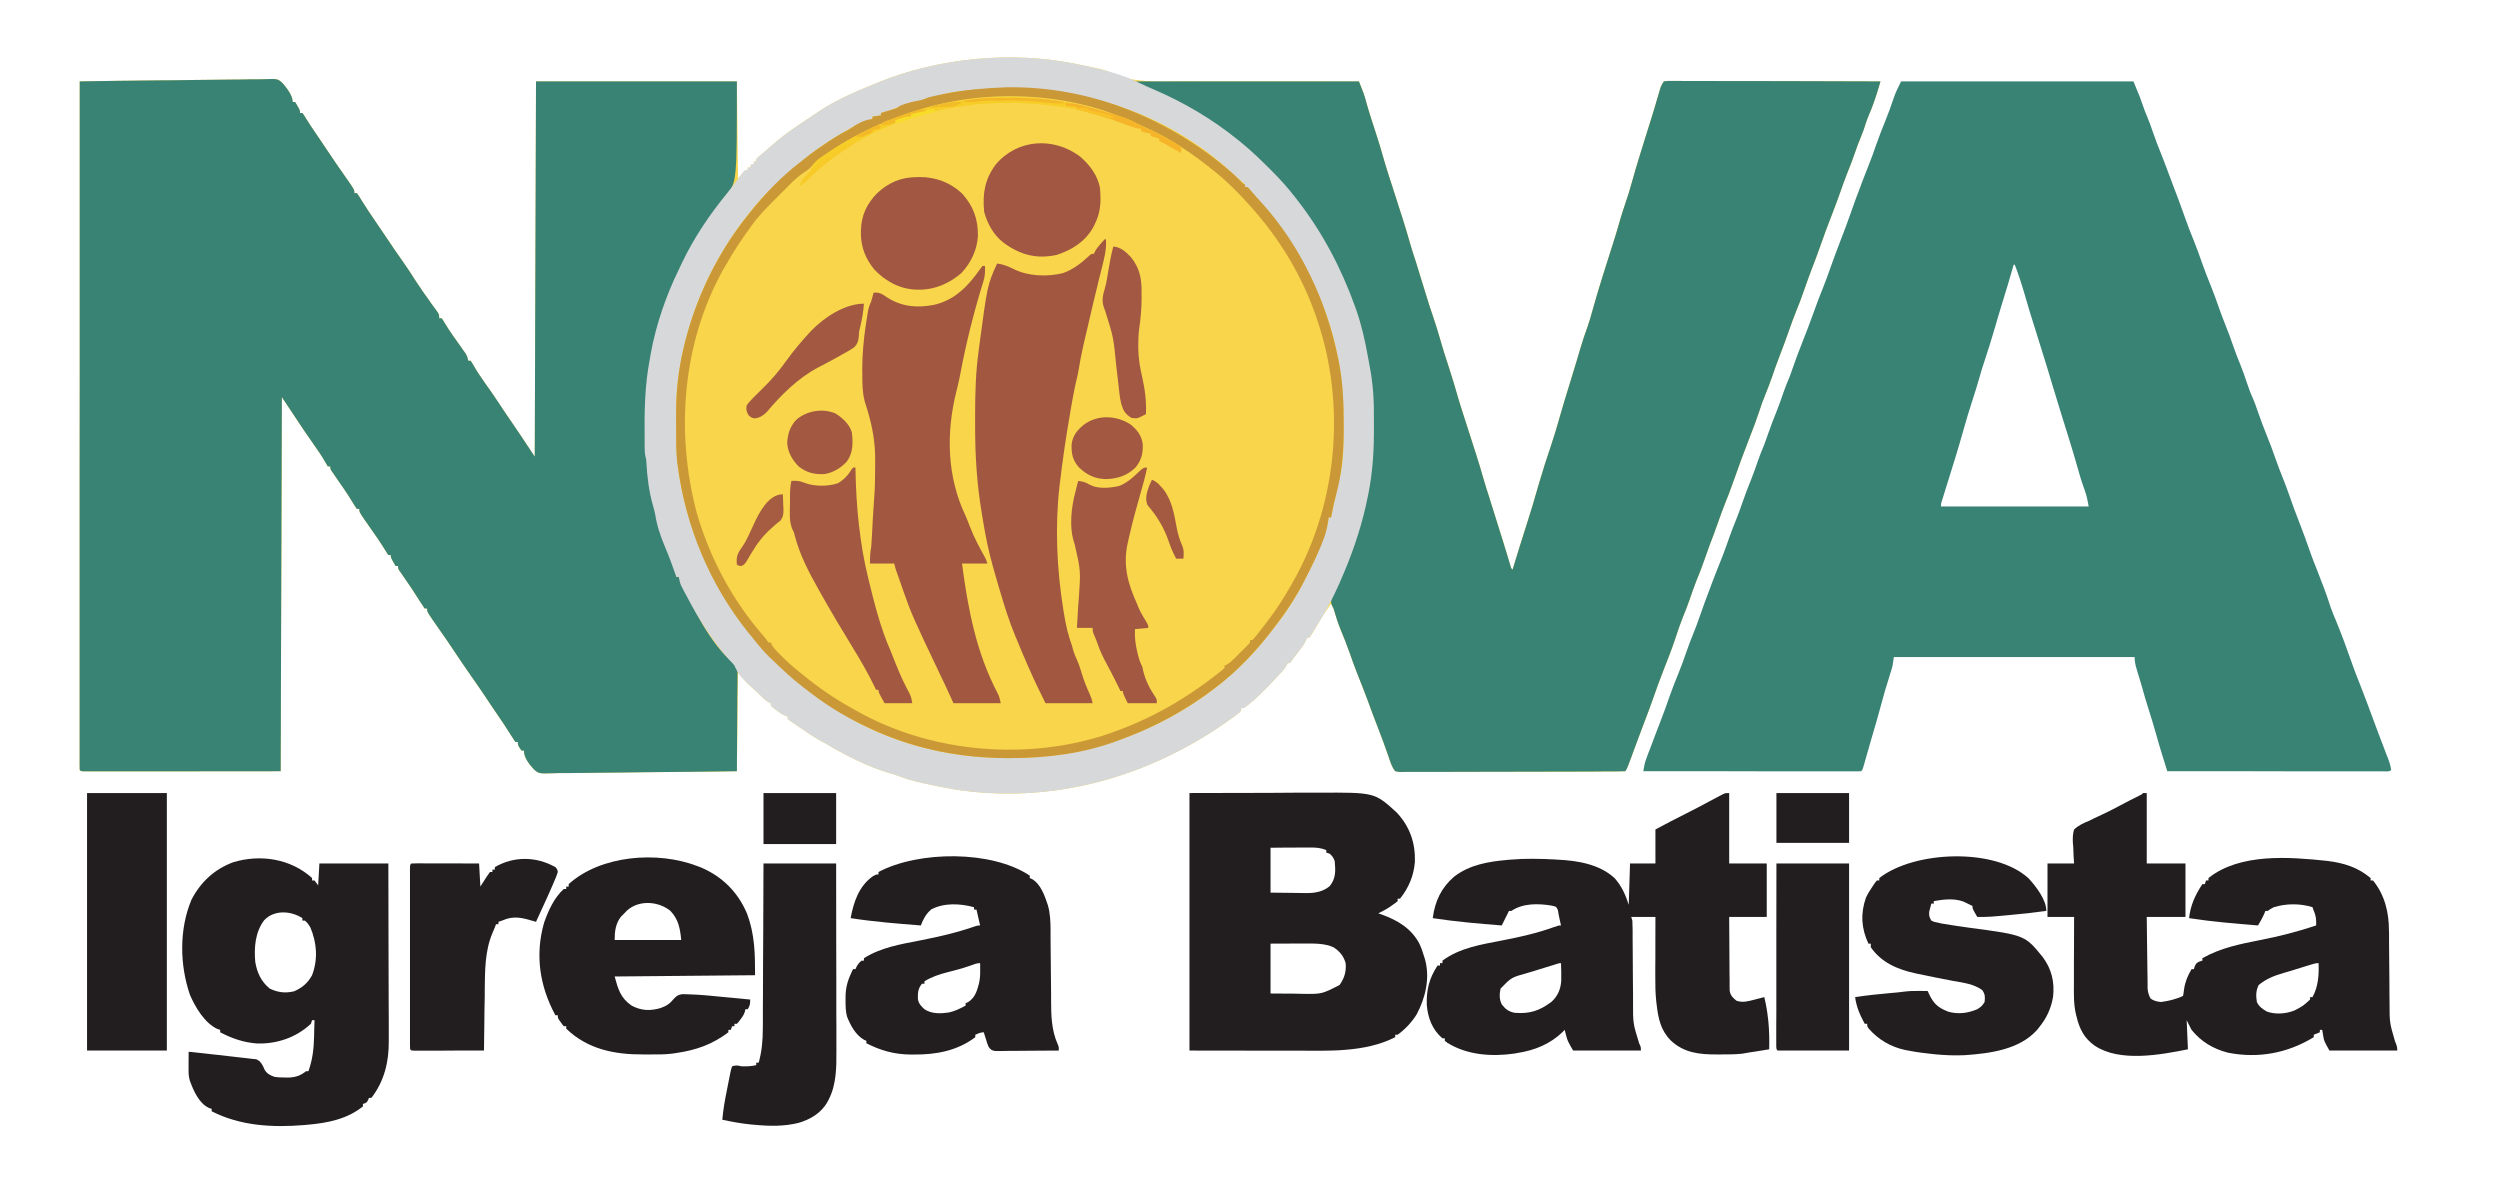 <?xml version="1.0" encoding="UTF-8"?>
<svg xmlns="http://www.w3.org/2000/svg" xmlns:xlink="http://www.w3.org/1999/xlink" width="116px" height="55px" viewBox="0 0 115 55" version="1.1">
    <g id="surface1">
        <path style=" stroke:none;fill-rule:nonzero;fill:rgb(97.255%,83.529%,29.02%);fill-opacity:1;"
              d="M 49.527 2.988 C 49.586 3 49.648 3.012 49.707 3.023 C 50.77 3.246 50.77 3.246 51.141 3.418 C 52.152 3.859 53.258 3.777 54.34 3.77 C 54.629 3.77 54.918 3.77 55.207 3.773 C 55.754 3.773 56.301 3.773 56.848 3.773 C 57.469 3.773 58.094 3.773 58.715 3.773 C 59.996 3.777 61.273 3.777 62.555 3.777 C 62.59 3.867 62.625 3.957 62.664 4.047 C 62.691 4.121 62.691 4.121 62.723 4.195 C 62.789 4.367 62.84 4.539 62.887 4.715 C 62.965 5 63.051 5.281 63.141 5.559 C 63.156 5.613 63.156 5.613 63.176 5.668 C 63.211 5.781 63.246 5.891 63.285 6 C 63.445 6.492 63.598 6.98 63.734 7.477 C 63.816 7.762 63.906 8.039 63.996 8.32 C 64.016 8.379 64.035 8.438 64.055 8.5 C 64.137 8.758 64.219 9.02 64.305 9.277 C 64.348 9.418 64.395 9.555 64.438 9.695 C 64.48 9.828 64.523 9.961 64.566 10.09 C 64.691 10.477 64.805 10.859 64.914 11.246 C 64.996 11.543 65.09 11.832 65.188 12.121 C 65.324 12.551 65.457 12.98 65.586 13.414 C 65.727 13.895 65.883 14.363 66.043 14.836 C 66.141 15.125 66.23 15.414 66.312 15.707 C 66.434 16.141 66.57 16.566 66.711 16.992 C 66.867 17.48 67.023 17.973 67.16 18.469 C 67.242 18.75 67.332 19.027 67.422 19.309 C 67.441 19.367 67.461 19.426 67.48 19.488 C 67.562 19.746 67.645 20.008 67.73 20.266 C 67.773 20.406 67.82 20.547 67.863 20.684 C 67.906 20.816 67.949 20.949 67.992 21.082 C 68.117 21.465 68.23 21.852 68.34 22.238 C 68.422 22.52 68.512 22.801 68.602 23.078 C 68.773 23.613 68.941 24.148 69.105 24.688 C 69.129 24.754 69.148 24.824 69.172 24.895 C 69.262 25.188 69.352 25.48 69.441 25.773 C 69.453 25.816 69.469 25.859 69.48 25.902 C 69.512 26.012 69.547 26.121 69.578 26.227 C 69.613 26.367 69.613 26.367 69.684 26.43 C 69.703 26.375 69.703 26.375 69.719 26.316 C 69.926 25.641 70.133 24.961 70.352 24.289 C 70.547 23.688 70.723 23.086 70.895 22.48 C 71.074 21.863 71.27 21.254 71.477 20.645 C 71.617 20.23 71.742 19.812 71.859 19.391 C 71.992 18.906 72.145 18.426 72.293 17.941 C 72.406 17.574 72.52 17.211 72.629 16.84 C 72.641 16.805 72.652 16.766 72.664 16.727 C 72.719 16.547 72.77 16.363 72.824 16.184 C 72.93 15.828 73.043 15.48 73.172 15.133 C 73.25 14.91 73.312 14.688 73.375 14.461 C 73.676 13.379 74.02 12.309 74.363 11.238 C 74.477 10.883 74.582 10.523 74.684 10.164 C 74.75 9.938 74.824 9.715 74.898 9.492 C 75.023 9.133 75.133 8.773 75.234 8.406 C 75.445 7.648 75.684 6.895 75.918 6.141 C 75.969 5.984 76.016 5.828 76.066 5.672 C 76.086 5.605 76.105 5.539 76.129 5.469 C 76.188 5.281 76.242 5.094 76.301 4.906 C 76.316 4.844 76.336 4.785 76.352 4.727 C 76.387 4.609 76.422 4.492 76.457 4.375 C 76.473 4.32 76.488 4.27 76.504 4.215 C 76.527 4.141 76.527 4.141 76.547 4.07 C 76.594 3.945 76.594 3.945 76.703 3.777 C 76.875 3.754 76.875 3.754 77.098 3.754 C 77.141 3.754 77.18 3.754 77.223 3.754 C 77.363 3.754 77.5 3.754 77.641 3.758 C 77.738 3.758 77.836 3.758 77.938 3.758 C 78.207 3.758 78.477 3.758 78.746 3.758 C 79.027 3.758 79.309 3.758 79.59 3.762 C 80.121 3.762 80.656 3.762 81.188 3.762 C 81.797 3.766 82.402 3.766 83.008 3.766 C 84.258 3.77 85.508 3.773 86.754 3.777 C 86.73 3.863 86.703 3.953 86.676 4.043 C 86.66 4.094 86.645 4.145 86.629 4.195 C 86.512 4.582 86.379 4.961 86.219 5.332 C 86.121 5.559 86.047 5.793 85.973 6.027 C 85.93 6.148 85.883 6.27 85.832 6.391 C 85.738 6.605 85.664 6.82 85.586 7.043 C 85.465 7.395 85.336 7.738 85.195 8.078 C 85.098 8.328 85.004 8.582 84.918 8.836 C 84.77 9.258 84.613 9.672 84.453 10.086 C 84.281 10.531 84.113 10.977 83.957 11.43 C 83.832 11.797 83.691 12.156 83.551 12.52 C 83.434 12.832 83.32 13.145 83.211 13.461 C 83.098 13.793 82.973 14.121 82.84 14.445 C 82.719 14.742 82.613 15.039 82.508 15.34 C 82.379 15.719 82.234 16.094 82.094 16.465 C 81.957 16.816 81.832 17.168 81.711 17.523 C 81.621 17.785 81.52 18.039 81.418 18.293 C 81.305 18.566 81.207 18.84 81.117 19.121 C 81 19.473 80.875 19.812 80.738 20.156 C 80.43 20.949 80.133 21.746 79.855 22.547 C 79.766 22.801 79.668 23.051 79.566 23.301 C 79.43 23.641 79.305 23.984 79.184 24.332 C 79.082 24.633 78.969 24.93 78.852 25.227 C 78.77 25.445 78.695 25.664 78.617 25.887 C 78.484 26.266 78.344 26.633 78.191 27.004 C 78.086 27.273 77.992 27.547 77.898 27.82 C 77.805 28.086 77.707 28.344 77.598 28.605 C 77.461 28.949 77.34 29.297 77.227 29.652 C 77.059 30.156 76.863 30.648 76.668 31.145 C 76.512 31.551 76.359 31.957 76.219 32.367 C 76.09 32.742 75.949 33.109 75.809 33.477 C 75.68 33.812 75.555 34.148 75.43 34.488 C 74.984 35.707 74.984 35.707 74.906 35.785 C 74.77 35.789 74.633 35.793 74.496 35.793 C 74.453 35.793 74.41 35.793 74.363 35.793 C 74.219 35.793 74.07 35.793 73.926 35.793 C 73.82 35.797 73.715 35.797 73.609 35.797 C 73.266 35.797 72.918 35.797 72.574 35.801 C 72.457 35.801 72.336 35.801 72.219 35.801 C 71.727 35.801 71.23 35.801 70.738 35.805 C 70.031 35.805 69.32 35.805 68.613 35.809 C 68.117 35.812 67.621 35.812 67.121 35.812 C 66.824 35.812 66.527 35.812 66.23 35.816 C 65.949 35.816 65.672 35.816 65.391 35.816 C 65.289 35.816 65.188 35.816 65.082 35.816 C 64.941 35.82 64.805 35.82 64.664 35.816 C 64.621 35.82 64.582 35.82 64.539 35.82 C 64.426 35.82 64.426 35.82 64.238 35.785 C 64.074 35.582 64.008 35.34 63.926 35.098 C 63.777 34.668 63.621 34.242 63.457 33.82 C 63.289 33.387 63.125 32.957 62.969 32.523 C 62.816 32.109 62.656 31.703 62.492 31.293 C 62.359 30.961 62.238 30.625 62.121 30.285 C 61.992 29.918 61.848 29.559 61.699 29.199 C 61.586 28.922 61.496 28.645 61.414 28.359 C 61.375 28.234 61.324 28.121 61.262 28.008 C 61.066 28.285 60.871 28.559 60.707 28.855 C 60.621 29.008 60.531 29.152 60.441 29.301 C 60.406 29.355 60.375 29.406 60.34 29.465 C 60.312 29.504 60.281 29.543 60.25 29.586 C 60.215 29.586 60.176 29.586 60.141 29.586 C 60.125 29.625 60.113 29.664 60.102 29.703 C 60.008 29.906 59.883 30.066 59.746 30.238 C 59.543 30.5 59.543 30.5 59.352 30.77 C 59.316 30.77 59.277 30.77 59.242 30.77 C 59.219 30.82 59.219 30.82 59.195 30.871 C 59.129 30.992 59.059 31.082 58.965 31.184 C 58.93 31.219 58.898 31.254 58.863 31.289 C 58.812 31.344 58.812 31.344 58.762 31.398 C 58.723 31.438 58.688 31.473 58.652 31.512 C 58.551 31.621 58.445 31.73 58.344 31.84 C 58.297 31.891 58.25 31.938 58.199 31.988 C 57.895 32.301 57.574 32.598 57.219 32.852 C 57.184 32.852 57.145 32.852 57.105 32.852 C 57.09 32.91 57.07 32.965 57.051 33.023 C 56.934 33.121 56.816 33.211 56.688 33.301 C 56.652 33.328 56.613 33.355 56.574 33.383 C 52.832 36.066 48.289 37.359 43.695 36.613 C 43.262 36.539 42.832 36.445 42.398 36.352 C 42.336 36.336 42.273 36.324 42.207 36.309 C 41.855 36.23 41.52 36.133 41.184 36.004 C 41.051 35.953 40.918 35.914 40.781 35.875 C 39.727 35.562 38.73 35.043 37.789 34.488 C 37.703 34.441 37.617 34.395 37.531 34.348 C 37.211 34.168 36.914 33.961 36.609 33.754 C 36.555 33.719 36.5 33.68 36.445 33.641 C 36.391 33.609 36.34 33.574 36.289 33.535 C 36.242 33.504 36.195 33.473 36.148 33.441 C 36.102 33.402 36.102 33.402 36.051 33.359 C 36.051 33.324 36.051 33.285 36.051 33.246 C 36.008 33.234 35.969 33.219 35.926 33.203 C 35.762 33.133 35.641 33.047 35.5 32.938 C 35.453 32.902 35.41 32.871 35.363 32.836 C 35.332 32.805 35.297 32.773 35.266 32.742 C 35.266 32.703 35.266 32.668 35.266 32.629 C 35.215 32.605 35.215 32.605 35.164 32.582 C 35.035 32.512 34.957 32.441 34.855 32.336 C 34.719 32.191 34.578 32.059 34.426 31.93 C 34.195 31.727 34.195 31.727 33.746 31.219 C 33.73 32.727 33.711 34.23 33.691 35.785 C 31.375 35.816 31.375 35.816 30.406 35.824 C 29.734 35.828 29.066 35.832 28.395 35.844 C 27.906 35.852 27.418 35.855 26.93 35.859 C 26.672 35.859 26.414 35.863 26.156 35.867 C 25.914 35.871 25.668 35.875 25.426 35.871 C 25.336 35.875 25.246 35.875 25.16 35.879 C 24.508 35.898 24.508 35.898 24.277 35.703 C 24.059 35.465 23.809 35.16 23.809 34.824 C 23.773 34.824 23.734 34.824 23.695 34.824 C 23.527 34.578 23.527 34.578 23.527 34.43 C 23.492 34.43 23.453 34.43 23.414 34.43 C 23.34 34.324 23.27 34.215 23.203 34.105 C 22.988 33.762 22.77 33.43 22.543 33.102 C 22.344 32.812 22.148 32.527 21.961 32.238 C 21.758 31.934 21.551 31.641 21.344 31.344 C 21.094 30.984 20.848 30.625 20.605 30.258 C 20.344 29.855 20.066 29.465 19.789 29.07 C 19.754 29.016 19.715 28.965 19.68 28.91 C 19.645 28.859 19.613 28.812 19.578 28.766 C 19.316 28.379 19.316 28.379 19.316 28.234 C 19.281 28.234 19.242 28.234 19.203 28.234 C 19.129 28.125 19.059 28.02 18.988 27.906 C 18.738 27.504 18.473 27.113 18.203 26.723 C 18.172 26.68 18.141 26.637 18.109 26.59 C 18.082 26.551 18.055 26.512 18.027 26.473 C 17.969 26.371 17.969 26.371 17.969 26.262 C 17.934 26.262 17.895 26.262 17.855 26.262 C 17.633 25.879 17.633 25.879 17.633 25.754 C 17.594 25.754 17.559 25.754 17.52 25.754 C 17.449 25.656 17.449 25.656 17.363 25.512 C 17.129 25.133 16.875 24.766 16.613 24.398 C 16.566 24.332 16.566 24.332 16.516 24.258 C 16.484 24.215 16.457 24.176 16.426 24.133 C 16.172 23.758 16.172 23.758 16.172 23.613 C 16.137 23.613 16.098 23.613 16.059 23.613 C 15.977 23.5 15.977 23.5 15.883 23.344 C 15.742 23.113 15.598 22.887 15.445 22.664 C 15.406 22.609 15.371 22.559 15.332 22.504 C 15.258 22.391 15.18 22.281 15.105 22.172 C 15.066 22.121 15.031 22.066 14.996 22.012 C 14.945 21.941 14.945 21.941 14.895 21.867 C 14.824 21.754 14.824 21.754 14.824 21.641 C 14.789 21.641 14.75 21.641 14.711 21.641 C 14.652 21.551 14.652 21.551 14.578 21.418 C 14.418 21.137 14.238 20.875 14.051 20.613 C 13.738 20.172 13.438 19.727 13.141 19.273 C 12.953 18.992 12.77 18.715 12.578 18.426 C 12.559 24.156 12.543 29.883 12.523 35.785 C 10.996 35.785 9.465 35.785 7.895 35.789 C 7.168 35.789 7.168 35.789 6.43 35.789 C 5.84 35.789 5.84 35.789 5.566 35.789 C 5.375 35.789 5.18 35.789 4.988 35.789 C 4.742 35.789 4.496 35.789 4.25 35.789 C 4.16 35.789 4.07 35.789 3.98 35.789 C 3.859 35.789 3.738 35.789 3.617 35.789 C 3.512 35.789 3.512 35.789 3.41 35.789 C 3.258 35.785 3.258 35.785 3.199 35.727 C 3.195 35.559 3.191 35.391 3.195 35.223 C 3.195 35.168 3.195 35.113 3.195 35.059 C 3.195 34.875 3.195 34.691 3.195 34.508 C 3.195 34.375 3.195 34.242 3.195 34.113 C 3.195 33.785 3.195 33.461 3.195 33.133 C 3.195 32.746 3.195 32.355 3.195 31.965 C 3.195 31.246 3.195 30.523 3.195 29.805 C 3.195 29.09 3.195 28.379 3.195 27.664 C 3.195 27.621 3.195 27.574 3.195 27.531 C 3.195 27.305 3.195 27.082 3.195 26.855 C 3.195 25.262 3.195 23.668 3.195 22.07 C 3.195 20.523 3.199 18.973 3.199 17.422 C 3.199 17.375 3.199 17.328 3.199 17.277 C 3.199 16.801 3.199 16.32 3.199 15.84 C 3.199 14.863 3.199 13.887 3.199 12.91 C 3.199 12.867 3.199 12.82 3.199 12.777 C 3.199 9.777 3.199 6.777 3.199 3.777 C 4.406 3.754 5.613 3.742 6.816 3.73 C 7.379 3.727 7.938 3.723 8.496 3.711 C 8.984 3.703 9.473 3.699 9.961 3.695 C 10.219 3.695 10.477 3.691 10.738 3.688 C 10.98 3.68 11.223 3.68 11.465 3.68 C 11.555 3.68 11.645 3.68 11.734 3.676 C 12.387 3.652 12.387 3.652 12.617 3.863 C 12.805 4.086 13.082 4.43 13.082 4.734 C 13.121 4.734 13.156 4.734 13.195 4.734 C 13.422 5.113 13.422 5.113 13.422 5.242 C 13.457 5.242 13.496 5.242 13.531 5.242 C 13.613 5.352 13.613 5.352 13.703 5.504 C 13.871 5.777 14.051 6.043 14.234 6.305 C 14.391 6.531 14.543 6.762 14.695 6.992 C 14.961 7.395 15.234 7.789 15.512 8.184 C 15.945 8.801 15.945 8.801 15.945 8.961 C 15.984 8.961 16.02 8.961 16.059 8.961 C 16.137 9.066 16.207 9.176 16.273 9.289 C 16.484 9.629 16.707 9.961 16.934 10.293 C 17.129 10.578 17.324 10.863 17.516 11.152 C 17.719 11.461 17.93 11.762 18.141 12.062 C 18.375 12.398 18.605 12.734 18.82 13.082 C 19.016 13.387 19.227 13.68 19.438 13.973 C 19.465 14.012 19.488 14.051 19.516 14.09 C 19.57 14.164 19.625 14.238 19.68 14.312 C 19.879 14.578 19.879 14.578 19.879 14.766 C 19.914 14.766 19.953 14.766 19.992 14.766 C 20.059 14.859 20.059 14.859 20.145 15.004 C 20.379 15.391 20.641 15.754 20.906 16.121 C 20.938 16.168 20.973 16.215 21.004 16.266 C 21.035 16.305 21.066 16.348 21.098 16.391 C 21.168 16.508 21.199 16.602 21.227 16.738 C 21.262 16.738 21.301 16.738 21.336 16.738 C 21.398 16.828 21.398 16.828 21.473 16.957 C 21.633 17.238 21.812 17.5 21.996 17.762 C 22.215 18.066 22.426 18.371 22.633 18.684 C 22.824 18.977 23.02 19.266 23.219 19.555 C 23.516 19.984 23.801 20.418 24.09 20.852 C 24.164 20.961 24.238 21.074 24.312 21.188 C 24.332 15.441 24.352 9.695 24.371 3.777 C 27.445 3.777 30.523 3.777 33.691 3.777 C 33.711 5.262 33.727 6.75 33.746 8.285 C 33.914 8.09 33.914 8.09 34.086 7.891 C 34.121 7.891 34.16 7.891 34.195 7.891 C 34.195 7.852 34.195 7.816 34.195 7.777 C 34.234 7.777 34.27 7.777 34.309 7.777 C 34.328 7.723 34.348 7.664 34.367 7.609 C 34.402 7.609 34.438 7.609 34.477 7.609 C 34.477 7.57 34.477 7.531 34.477 7.496 C 34.516 7.496 34.551 7.496 34.59 7.496 C 34.59 7.457 34.59 7.422 34.59 7.383 C 34.66 7.309 34.66 7.309 34.766 7.219 C 34.805 7.184 34.848 7.152 34.891 7.113 C 34.938 7.074 34.988 7.031 35.039 6.988 C 35.098 6.934 35.16 6.883 35.219 6.828 C 35.613 6.48 36.02 6.16 36.461 5.867 C 36.562 5.801 36.664 5.73 36.766 5.66 C 36.945 5.543 37.121 5.422 37.301 5.305 C 37.387 5.246 37.473 5.191 37.555 5.133 C 38.344 4.613 39.223 4.246 40.094 3.887 C 40.133 3.871 40.172 3.855 40.211 3.84 C 43.055 2.668 46.516 2.348 49.527 2.988 Z M 49.527 2.988 "/>
        <path style=" stroke:none;fill-rule:nonzero;fill:rgb(22.353%,51.373%,45.882%);fill-opacity:1;"
              d="M 3.199 3.777 C 4.406 3.754 5.613 3.742 6.816 3.73 C 7.379 3.727 7.938 3.723 8.496 3.711 C 8.984 3.703 9.473 3.699 9.961 3.695 C 10.219 3.695 10.477 3.691 10.738 3.688 C 10.98 3.68 11.223 3.68 11.465 3.68 C 11.555 3.68 11.645 3.68 11.734 3.676 C 12.387 3.652 12.387 3.652 12.617 3.863 C 12.805 4.086 13.082 4.43 13.082 4.734 C 13.121 4.734 13.156 4.734 13.195 4.734 C 13.422 5.113 13.422 5.113 13.422 5.242 C 13.457 5.242 13.496 5.242 13.531 5.242 C 13.613 5.352 13.613 5.352 13.703 5.504 C 13.871 5.777 14.051 6.043 14.234 6.305 C 14.391 6.531 14.543 6.762 14.695 6.992 C 14.961 7.395 15.234 7.789 15.512 8.184 C 15.945 8.801 15.945 8.801 15.945 8.961 C 15.984 8.961 16.02 8.961 16.059 8.961 C 16.137 9.066 16.207 9.176 16.273 9.289 C 16.484 9.629 16.707 9.961 16.934 10.293 C 17.129 10.578 17.324 10.863 17.516 11.152 C 17.719 11.461 17.93 11.762 18.141 12.062 C 18.375 12.398 18.605 12.734 18.82 13.082 C 19.016 13.387 19.227 13.68 19.438 13.973 C 19.465 14.012 19.488 14.051 19.516 14.09 C 19.57 14.164 19.625 14.238 19.68 14.312 C 19.879 14.578 19.879 14.578 19.879 14.766 C 19.914 14.766 19.953 14.766 19.992 14.766 C 20.059 14.859 20.059 14.859 20.145 15.004 C 20.379 15.391 20.641 15.754 20.906 16.121 C 20.938 16.168 20.973 16.215 21.004 16.266 C 21.035 16.305 21.066 16.348 21.098 16.391 C 21.168 16.508 21.199 16.602 21.227 16.738 C 21.262 16.738 21.301 16.738 21.336 16.738 C 21.398 16.828 21.398 16.828 21.473 16.957 C 21.633 17.238 21.812 17.5 21.996 17.762 C 22.215 18.066 22.426 18.371 22.633 18.684 C 22.824 18.977 23.02 19.266 23.219 19.555 C 23.516 19.984 23.801 20.418 24.09 20.852 C 24.164 20.961 24.238 21.074 24.312 21.188 C 24.332 15.441 24.352 9.695 24.371 3.777 C 27.445 3.777 30.523 3.777 33.691 3.777 C 33.691 8.453 33.691 8.453 33.188 9.074 C 32.719 9.672 32.293 10.285 31.895 10.934 C 31.871 10.973 31.844 11.012 31.82 11.055 C 30.746 12.789 30.066 14.746 29.695 16.746 C 29.684 16.793 29.676 16.84 29.668 16.891 C 29.641 17.043 29.617 17.199 29.594 17.355 C 29.582 17.422 29.57 17.488 29.562 17.559 C 29.469 18.223 29.465 18.883 29.469 19.555 C 29.469 19.742 29.469 19.934 29.469 20.121 C 29.469 20.242 29.469 20.363 29.469 20.484 C 29.469 20.566 29.469 20.566 29.473 20.652 C 29.473 20.73 29.473 20.73 29.473 20.812 C 29.473 20.859 29.473 20.902 29.473 20.949 C 29.48 21.074 29.504 21.184 29.535 21.301 C 29.547 21.379 29.551 21.453 29.559 21.531 C 29.602 22.039 29.66 22.539 29.762 23.043 C 29.77 23.086 29.781 23.133 29.789 23.184 C 29.84 23.426 29.906 23.656 29.984 23.895 C 30.004 23.992 30.023 24.094 30.039 24.191 C 30.121 24.66 30.289 25.074 30.473 25.512 C 30.812 26.348 30.812 26.348 30.883 26.766 C 30.922 26.766 30.957 26.766 30.996 26.766 C 31.023 26.832 31.055 26.895 31.082 26.961 C 31.652 28.211 32.48 29.938 33.586 30.805 C 33.738 30.996 33.723 31.176 33.719 31.406 C 33.719 31.457 33.719 31.504 33.719 31.551 C 33.719 31.707 33.715 31.863 33.715 32.02 C 33.715 32.129 33.711 32.234 33.711 32.344 C 33.711 32.629 33.711 32.914 33.707 33.199 C 33.703 33.492 33.703 33.781 33.703 34.07 C 33.699 34.645 33.695 35.215 33.691 35.785 C 32.484 35.801 31.281 35.816 30.074 35.824 C 29.516 35.828 28.953 35.836 28.395 35.844 C 27.906 35.852 27.418 35.855 26.93 35.859 C 26.672 35.859 26.414 35.863 26.156 35.867 C 25.914 35.871 25.668 35.875 25.426 35.871 C 25.336 35.875 25.246 35.875 25.16 35.879 C 24.508 35.898 24.508 35.898 24.277 35.703 C 24.059 35.465 23.809 35.16 23.809 34.824 C 23.773 34.824 23.734 34.824 23.695 34.824 C 23.527 34.578 23.527 34.578 23.527 34.43 C 23.492 34.43 23.453 34.43 23.414 34.43 C 23.34 34.324 23.27 34.215 23.203 34.105 C 22.988 33.762 22.77 33.43 22.543 33.102 C 22.344 32.812 22.148 32.527 21.961 32.238 C 21.758 31.934 21.551 31.641 21.344 31.344 C 21.094 30.984 20.848 30.625 20.605 30.258 C 20.344 29.855 20.066 29.465 19.789 29.07 C 19.754 29.016 19.715 28.965 19.68 28.91 C 19.645 28.859 19.613 28.812 19.578 28.766 C 19.316 28.379 19.316 28.379 19.316 28.234 C 19.281 28.234 19.242 28.234 19.203 28.234 C 19.129 28.125 19.059 28.02 18.988 27.906 C 18.738 27.504 18.473 27.113 18.203 26.723 C 18.172 26.68 18.141 26.637 18.109 26.59 C 18.082 26.551 18.055 26.512 18.027 26.473 C 17.969 26.371 17.969 26.371 17.969 26.262 C 17.934 26.262 17.895 26.262 17.855 26.262 C 17.633 25.879 17.633 25.879 17.633 25.754 C 17.594 25.754 17.559 25.754 17.52 25.754 C 17.449 25.656 17.449 25.656 17.363 25.512 C 17.129 25.133 16.875 24.766 16.613 24.398 C 16.566 24.332 16.566 24.332 16.516 24.258 C 16.484 24.215 16.457 24.176 16.426 24.133 C 16.172 23.758 16.172 23.758 16.172 23.613 C 16.137 23.613 16.098 23.613 16.059 23.613 C 15.977 23.5 15.977 23.5 15.883 23.344 C 15.742 23.113 15.598 22.887 15.445 22.664 C 15.406 22.609 15.371 22.559 15.332 22.504 C 15.258 22.391 15.18 22.281 15.105 22.172 C 15.066 22.121 15.031 22.066 14.996 22.012 C 14.945 21.941 14.945 21.941 14.895 21.867 C 14.824 21.754 14.824 21.754 14.824 21.641 C 14.789 21.641 14.75 21.641 14.711 21.641 C 14.652 21.551 14.652 21.551 14.578 21.418 C 14.418 21.137 14.238 20.875 14.051 20.613 C 13.738 20.172 13.438 19.727 13.141 19.273 C 12.953 18.992 12.77 18.715 12.578 18.426 C 12.559 24.156 12.543 29.883 12.523 35.785 C 10.996 35.785 9.465 35.785 7.895 35.789 C 7.168 35.789 7.168 35.789 6.43 35.789 C 5.84 35.789 5.84 35.789 5.566 35.789 C 5.375 35.789 5.18 35.789 4.988 35.789 C 4.742 35.789 4.496 35.789 4.25 35.789 C 4.16 35.789 4.07 35.789 3.98 35.789 C 3.859 35.789 3.738 35.789 3.617 35.789 C 3.512 35.789 3.512 35.789 3.41 35.789 C 3.258 35.785 3.258 35.785 3.199 35.727 C 3.195 35.559 3.191 35.391 3.195 35.223 C 3.195 35.168 3.195 35.113 3.195 35.059 C 3.195 34.875 3.195 34.691 3.195 34.508 C 3.195 34.375 3.195 34.242 3.195 34.113 C 3.195 33.785 3.195 33.461 3.195 33.133 C 3.195 32.746 3.195 32.355 3.195 31.965 C 3.195 31.246 3.195 30.523 3.195 29.805 C 3.195 29.09 3.195 28.379 3.195 27.664 C 3.195 27.621 3.195 27.574 3.195 27.531 C 3.195 27.305 3.195 27.082 3.195 26.855 C 3.195 25.262 3.195 23.668 3.195 22.07 C 3.195 20.523 3.199 18.973 3.199 17.422 C 3.199 17.375 3.199 17.328 3.199 17.277 C 3.199 16.801 3.199 16.32 3.199 15.84 C 3.199 14.863 3.199 13.887 3.199 12.91 C 3.199 12.867 3.199 12.82 3.199 12.777 C 3.199 9.777 3.199 6.777 3.199 3.777 Z M 3.199 3.777 "/>
        <path style=" stroke:none;fill-rule:nonzero;fill:rgb(22.353%,51.373%,45.882%);fill-opacity:1;"
              d="M 87.711 3.777 C 91.27 3.777 94.824 3.777 98.492 3.777 C 98.805 4.531 98.805 4.531 98.918 4.863 C 98.984 5.059 99.055 5.246 99.137 5.434 C 99.227 5.648 99.305 5.863 99.379 6.086 C 99.5 6.438 99.629 6.781 99.77 7.125 C 99.883 7.406 99.992 7.691 100.098 7.98 C 100.18 8.195 100.258 8.41 100.34 8.625 C 100.516 9.086 100.691 9.543 100.852 10.008 C 100.988 10.406 101.141 10.797 101.301 11.188 C 101.438 11.523 101.559 11.863 101.676 12.203 C 101.801 12.566 101.945 12.918 102.086 13.273 C 102.223 13.617 102.352 13.961 102.469 14.309 C 102.559 14.566 102.656 14.82 102.758 15.074 C 102.895 15.414 103.02 15.754 103.137 16.098 C 103.23 16.363 103.328 16.625 103.438 16.883 C 103.551 17.168 103.656 17.453 103.75 17.742 C 103.836 18.008 103.93 18.258 104.047 18.512 C 104.129 18.699 104.195 18.898 104.262 19.094 C 104.387 19.457 104.523 19.816 104.668 20.176 C 104.824 20.562 104.973 20.957 105.109 21.352 C 105.199 21.609 105.297 21.867 105.398 22.117 C 105.516 22.402 105.621 22.691 105.723 22.98 C 105.867 23.402 106.023 23.816 106.184 24.23 C 106.375 24.723 106.555 25.211 106.727 25.711 C 106.801 25.922 106.883 26.129 106.969 26.34 C 107.066 26.582 107.156 26.824 107.25 27.07 C 107.27 27.121 107.289 27.176 107.312 27.227 C 107.434 27.547 107.543 27.871 107.648 28.195 C 107.723 28.41 107.809 28.613 107.898 28.82 C 108.168 29.48 108.414 30.148 108.648 30.824 C 108.758 31.141 108.883 31.453 109.008 31.766 C 109.219 32.293 109.41 32.828 109.609 33.359 C 109.668 33.516 109.723 33.668 109.781 33.82 C 109.809 33.891 109.832 33.961 109.859 34.031 C 109.926 34.211 109.996 34.391 110.066 34.57 C 110.086 34.625 110.105 34.676 110.125 34.73 C 110.168 34.836 110.207 34.941 110.246 35.047 C 110.266 35.094 110.285 35.141 110.305 35.191 C 110.32 35.234 110.336 35.277 110.352 35.32 C 110.398 35.453 110.43 35.586 110.453 35.727 C 110.359 35.82 110.242 35.789 110.117 35.793 C 110.078 35.789 110.039 35.789 109.996 35.789 C 109.953 35.789 109.91 35.789 109.867 35.789 C 109.727 35.789 109.582 35.789 109.441 35.789 C 109.34 35.789 109.238 35.789 109.137 35.789 C 108.859 35.789 108.582 35.789 108.305 35.789 C 108.016 35.789 107.727 35.789 107.434 35.789 C 106.887 35.789 106.34 35.789 105.789 35.789 C 105.164 35.789 104.543 35.785 103.918 35.785 C 102.633 35.785 101.348 35.785 100.062 35.785 C 100.008 35.613 99.957 35.441 99.902 35.27 C 99.887 35.219 99.871 35.172 99.855 35.121 C 99.75 34.789 99.652 34.457 99.559 34.121 C 99.438 33.691 99.309 33.262 99.172 32.836 C 99.07 32.516 98.977 32.195 98.887 31.871 C 98.844 31.719 98.797 31.566 98.754 31.418 C 98.738 31.375 98.727 31.328 98.711 31.285 C 98.688 31.199 98.66 31.117 98.637 31.031 C 98.578 30.84 98.547 30.691 98.547 30.488 C 94.859 30.488 91.172 30.488 87.375 30.488 C 87.355 30.617 87.336 30.746 87.316 30.883 C 87.293 30.98 87.266 31.078 87.234 31.172 C 87.219 31.227 87.199 31.277 87.184 31.332 C 87.168 31.391 87.148 31.445 87.133 31.5 C 87.02 31.863 86.906 32.227 86.812 32.598 C 86.672 33.133 86.516 33.66 86.359 34.191 C 86.305 34.383 86.25 34.57 86.195 34.762 C 86.168 34.855 86.168 34.855 86.141 34.949 C 86.105 35.07 86.07 35.191 86.039 35.309 C 86.023 35.363 86.008 35.418 85.992 35.473 C 85.969 35.547 85.969 35.547 85.949 35.617 C 85.914 35.727 85.914 35.727 85.855 35.785 C 85.727 35.789 85.598 35.793 85.465 35.789 C 85.426 35.789 85.383 35.789 85.34 35.789 C 85.203 35.789 85.062 35.789 84.922 35.789 C 84.824 35.789 84.723 35.789 84.625 35.789 C 84.352 35.789 84.082 35.789 83.809 35.789 C 83.527 35.789 83.242 35.789 82.961 35.789 C 82.426 35.789 81.887 35.789 81.352 35.789 C 80.742 35.789 80.129 35.785 79.52 35.785 C 78.262 35.785 77.008 35.785 75.75 35.785 C 75.781 35.594 75.809 35.41 75.879 35.23 C 75.898 35.172 75.898 35.172 75.922 35.109 C 75.945 35.047 75.945 35.047 75.969 34.98 C 75.988 34.934 76.004 34.891 76.023 34.844 C 76.195 34.375 76.379 33.91 76.555 33.445 C 76.703 33.062 76.844 32.684 76.973 32.297 C 77.098 31.941 77.238 31.594 77.379 31.246 C 77.516 30.902 77.645 30.559 77.762 30.211 C 77.852 29.953 77.949 29.695 78.051 29.445 C 78.168 29.164 78.273 28.879 78.371 28.594 C 78.527 28.137 78.695 27.688 78.867 27.238 C 78.879 27.203 78.895 27.168 78.906 27.129 C 79.078 26.676 79.254 26.227 79.438 25.773 C 79.539 25.512 79.629 25.25 79.723 24.984 C 79.84 24.648 79.969 24.324 80.102 23.996 C 80.191 23.766 80.273 23.535 80.355 23.301 C 80.484 22.926 80.625 22.562 80.773 22.195 C 80.887 21.918 80.98 21.633 81.078 21.352 C 81.164 21.105 81.262 20.867 81.363 20.625 C 81.418 20.477 81.473 20.324 81.523 20.176 C 81.656 19.789 81.801 19.414 81.953 19.039 C 82.062 18.762 82.16 18.48 82.258 18.195 C 82.344 17.949 82.441 17.711 82.543 17.469 C 82.598 17.32 82.652 17.168 82.703 17.02 C 82.824 16.668 82.953 16.324 83.09 15.98 C 83.289 15.492 83.469 14.996 83.652 14.5 C 83.801 14.086 83.953 13.672 84.121 13.266 C 84.234 12.98 84.34 12.695 84.438 12.406 C 84.586 11.988 84.742 11.574 84.902 11.156 C 85.055 10.758 85.211 10.359 85.348 9.957 C 85.5 9.508 85.668 9.066 85.836 8.625 C 85.863 8.555 85.887 8.488 85.914 8.414 C 86.027 8.117 86.141 7.824 86.258 7.531 C 86.352 7.297 86.438 7.062 86.516 6.824 C 86.66 6.414 86.816 6.008 86.98 5.605 C 87.121 5.258 87.25 4.906 87.367 4.551 C 87.461 4.273 87.578 4.043 87.711 3.777 Z M 92.934 12.285 C 92.922 12.324 92.91 12.363 92.898 12.406 C 92.754 12.922 92.598 13.438 92.438 13.949 C 92.297 14.406 92.16 14.867 92.027 15.328 C 91.887 15.801 91.742 16.27 91.586 16.738 C 91.504 16.973 91.434 17.207 91.367 17.445 C 91.266 17.812 91.148 18.18 91.031 18.543 C 90.871 19.031 90.723 19.523 90.586 20.016 C 90.383 20.746 90.156 21.469 89.93 22.195 C 89.906 22.27 89.883 22.344 89.859 22.418 C 89.816 22.566 89.77 22.715 89.723 22.859 C 89.703 22.93 89.68 22.996 89.66 23.062 C 89.641 23.121 89.621 23.184 89.602 23.242 C 89.559 23.379 89.559 23.379 89.562 23.5 C 91.824 23.5 94.086 23.5 96.414 23.5 C 96.332 23.051 96.332 23.051 96.195 22.641 C 96.086 22.352 96 22.059 95.918 21.762 C 95.676 20.902 95.406 20.055 95.141 19.203 C 95.008 18.777 94.879 18.352 94.75 17.926 C 94.734 17.875 94.719 17.824 94.703 17.77 C 94.621 17.508 94.543 17.242 94.465 16.98 C 94.277 16.363 94.086 15.75 93.891 15.137 C 93.746 14.691 93.613 14.246 93.484 13.797 C 93.336 13.285 93.18 12.781 92.988 12.285 C 92.969 12.285 92.953 12.285 92.934 12.285 Z M 92.934 12.285 "/>
        <path style=" stroke:none;fill-rule:nonzero;fill:rgb(22.353%,51.373%,45.882%);fill-opacity:1;"
              d="M 52.223 3.777 C 55.633 3.777 59.039 3.777 62.555 3.777 C 62.805 4.406 62.805 4.406 62.887 4.715 C 62.965 5 63.051 5.281 63.141 5.559 C 63.152 5.598 63.164 5.633 63.176 5.668 C 63.211 5.781 63.246 5.891 63.285 6 C 63.445 6.492 63.598 6.98 63.734 7.477 C 63.816 7.762 63.906 8.039 63.996 8.32 C 64.016 8.379 64.035 8.438 64.055 8.5 C 64.137 8.758 64.219 9.02 64.305 9.277 C 64.348 9.418 64.395 9.555 64.438 9.695 C 64.48 9.828 64.523 9.961 64.566 10.09 C 64.691 10.477 64.805 10.859 64.914 11.246 C 64.996 11.543 65.09 11.832 65.188 12.121 C 65.324 12.551 65.457 12.98 65.586 13.414 C 65.727 13.895 65.883 14.363 66.043 14.836 C 66.141 15.125 66.23 15.414 66.312 15.707 C 66.434 16.141 66.57 16.566 66.711 16.992 C 66.867 17.48 67.023 17.973 67.16 18.469 C 67.242 18.75 67.332 19.027 67.422 19.309 C 67.441 19.367 67.461 19.426 67.48 19.488 C 67.562 19.746 67.645 20.008 67.73 20.266 C 67.773 20.406 67.82 20.547 67.863 20.684 C 67.906 20.816 67.949 20.949 67.992 21.082 C 68.117 21.465 68.23 21.852 68.34 22.238 C 68.422 22.52 68.512 22.801 68.602 23.078 C 68.773 23.613 68.941 24.148 69.105 24.688 C 69.137 24.789 69.137 24.789 69.172 24.895 C 69.262 25.188 69.352 25.48 69.441 25.773 C 69.461 25.836 69.461 25.836 69.48 25.902 C 69.512 26.012 69.547 26.121 69.578 26.227 C 69.613 26.367 69.613 26.367 69.684 26.43 C 69.703 26.375 69.703 26.375 69.719 26.316 C 69.926 25.641 70.133 24.961 70.352 24.289 C 70.547 23.688 70.723 23.086 70.895 22.48 C 71.074 21.863 71.27 21.254 71.477 20.645 C 71.617 20.23 71.742 19.812 71.859 19.391 C 71.992 18.906 72.145 18.426 72.293 17.941 C 72.406 17.574 72.52 17.211 72.629 16.84 C 72.645 16.785 72.645 16.785 72.664 16.727 C 72.719 16.547 72.77 16.363 72.824 16.184 C 72.93 15.828 73.043 15.48 73.172 15.133 C 73.25 14.91 73.312 14.688 73.375 14.461 C 73.676 13.379 74.02 12.309 74.363 11.238 C 74.477 10.883 74.582 10.523 74.684 10.164 C 74.75 9.938 74.824 9.715 74.898 9.492 C 75.023 9.133 75.133 8.773 75.234 8.406 C 75.445 7.648 75.684 6.895 75.918 6.141 C 75.969 5.984 76.016 5.828 76.066 5.672 C 76.086 5.605 76.105 5.539 76.129 5.469 C 76.188 5.281 76.242 5.094 76.301 4.906 C 76.316 4.844 76.336 4.785 76.352 4.727 C 76.387 4.609 76.422 4.492 76.457 4.375 C 76.473 4.32 76.488 4.27 76.504 4.215 C 76.52 4.164 76.531 4.117 76.547 4.07 C 76.594 3.945 76.594 3.945 76.703 3.777 C 76.875 3.754 76.875 3.754 77.098 3.754 C 77.141 3.754 77.18 3.754 77.223 3.754 C 77.363 3.754 77.5 3.754 77.641 3.758 C 77.738 3.758 77.836 3.758 77.938 3.758 C 78.207 3.758 78.477 3.758 78.746 3.758 C 79.027 3.758 79.309 3.758 79.59 3.762 C 80.121 3.762 80.656 3.762 81.188 3.762 C 81.797 3.766 82.402 3.766 83.008 3.766 C 84.258 3.77 85.508 3.773 86.754 3.777 C 86.73 3.863 86.703 3.953 86.676 4.043 C 86.66 4.094 86.645 4.145 86.629 4.195 C 86.512 4.582 86.379 4.961 86.219 5.332 C 86.121 5.559 86.047 5.793 85.973 6.027 C 85.93 6.148 85.883 6.27 85.832 6.391 C 85.738 6.605 85.664 6.82 85.586 7.043 C 85.465 7.395 85.336 7.738 85.195 8.078 C 85.098 8.328 85.004 8.582 84.918 8.836 C 84.77 9.258 84.613 9.672 84.453 10.086 C 84.281 10.531 84.113 10.977 83.957 11.43 C 83.832 11.797 83.691 12.156 83.551 12.52 C 83.434 12.832 83.32 13.145 83.211 13.461 C 83.098 13.793 82.973 14.121 82.84 14.445 C 82.719 14.742 82.613 15.039 82.508 15.34 C 82.379 15.719 82.234 16.094 82.094 16.465 C 81.957 16.816 81.832 17.168 81.711 17.523 C 81.621 17.785 81.52 18.039 81.418 18.293 C 81.305 18.566 81.207 18.84 81.117 19.121 C 81 19.473 80.875 19.812 80.738 20.156 C 80.43 20.949 80.133 21.746 79.855 22.547 C 79.766 22.801 79.668 23.051 79.566 23.301 C 79.43 23.641 79.305 23.984 79.184 24.332 C 79.082 24.633 78.969 24.93 78.852 25.227 C 78.77 25.445 78.695 25.664 78.617 25.887 C 78.484 26.266 78.344 26.633 78.191 27.004 C 78.086 27.273 77.992 27.547 77.898 27.82 C 77.805 28.086 77.707 28.344 77.598 28.605 C 77.461 28.949 77.34 29.297 77.227 29.652 C 77.059 30.156 76.863 30.648 76.668 31.145 C 76.512 31.551 76.359 31.957 76.219 32.367 C 76.09 32.742 75.949 33.109 75.809 33.477 C 75.68 33.812 75.555 34.148 75.43 34.488 C 74.984 35.707 74.984 35.707 74.906 35.785 C 74.77 35.789 74.633 35.793 74.496 35.793 C 74.43 35.793 74.43 35.793 74.363 35.793 C 74.219 35.793 74.07 35.793 73.926 35.793 C 73.82 35.797 73.715 35.797 73.609 35.797 C 73.266 35.797 72.918 35.797 72.574 35.801 C 72.457 35.801 72.336 35.801 72.219 35.801 C 71.727 35.801 71.23 35.801 70.738 35.805 C 70.031 35.805 69.32 35.805 68.613 35.809 C 68.117 35.812 67.621 35.812 67.121 35.812 C 66.824 35.812 66.527 35.812 66.23 35.816 C 65.949 35.816 65.672 35.816 65.391 35.816 C 65.289 35.816 65.188 35.816 65.082 35.816 C 64.941 35.82 64.805 35.82 64.664 35.816 C 64.621 35.82 64.582 35.82 64.539 35.82 C 64.426 35.82 64.426 35.82 64.238 35.785 C 64.074 35.582 64.008 35.34 63.926 35.098 C 63.777 34.668 63.621 34.242 63.457 33.82 C 63.289 33.387 63.125 32.957 62.969 32.523 C 62.816 32.109 62.656 31.703 62.492 31.293 C 62.359 30.961 62.238 30.625 62.121 30.285 C 61.992 29.918 61.848 29.559 61.699 29.199 C 61.586 28.922 61.496 28.645 61.414 28.359 C 61.379 28.23 61.379 28.23 61.312 28.113 C 61.227 27.934 61.273 27.805 61.32 27.613 C 61.395 27.422 61.484 27.238 61.578 27.055 C 61.629 26.949 61.68 26.844 61.734 26.738 C 61.758 26.684 61.781 26.633 61.809 26.578 C 62.34 25.465 62.648 24.273 62.91 23.074 C 62.926 23.012 62.938 22.953 62.953 22.891 C 63.172 21.852 63.199 20.805 63.203 19.746 C 63.203 19.676 63.203 19.605 63.203 19.535 C 63.203 17.711 62.922 15.98 62.328 14.258 C 62.312 14.215 62.301 14.168 62.285 14.125 C 62.195 13.863 62.098 13.609 61.992 13.355 C 61.977 13.316 61.961 13.277 61.941 13.238 C 61.055 11.117 59.777 9.27 58.168 7.645 C 58.117 7.59 58.066 7.539 58.012 7.488 C 57.672 7.145 57.316 6.836 56.938 6.535 C 56.898 6.508 56.863 6.477 56.824 6.445 C 55.578 5.465 54.207 4.676 52.738 4.086 C 52.68 4.059 52.621 4.035 52.559 4.012 C 52.508 3.988 52.453 3.969 52.398 3.949 C 52.277 3.887 52.277 3.887 52.223 3.777 Z M 52.223 3.777 "/>
        <path style=" stroke:none;fill-rule:nonzero;fill:rgb(84.314%,84.706%,85.098%);fill-opacity:1;"
              d="M 49.527 2.988 C 49.586 3 49.648 3.012 49.707 3.023 C 50.629 3.219 51.594 3.445 52.438 3.883 C 52.633 3.98 52.836 4.066 53.039 4.152 C 54.469 4.766 55.789 5.551 56.996 6.535 C 57.082 6.605 57.082 6.605 57.168 6.676 C 57.617 7.047 58.031 7.453 58.445 7.863 C 58.473 7.891 58.5 7.918 58.527 7.945 C 58.902 8.32 59.25 8.711 59.578 9.129 C 59.609 9.168 59.637 9.207 59.668 9.246 C 60.852 10.758 61.742 12.453 62.387 14.258 C 62.402 14.301 62.418 14.348 62.434 14.391 C 62.676 15.086 62.836 15.793 62.965 16.516 C 62.992 16.688 63.027 16.855 63.059 17.027 C 63.219 17.848 63.258 18.645 63.25 19.48 C 63.25 19.684 63.25 19.891 63.25 20.094 C 63.246 21.199 63.156 22.242 62.906 23.32 C 62.898 23.363 62.887 23.406 62.879 23.453 C 62.594 24.711 62.176 25.871 61.656 27.051 C 61.637 27.094 61.613 27.141 61.594 27.188 C 61.312 27.812 61 28.41 60.625 28.988 C 60.539 29.125 60.457 29.262 60.375 29.398 C 60.332 29.461 60.293 29.523 60.25 29.586 C 60.215 29.586 60.176 29.586 60.141 29.586 C 60.125 29.625 60.113 29.664 60.102 29.703 C 60.008 29.906 59.883 30.066 59.746 30.238 C 59.543 30.5 59.543 30.5 59.352 30.77 C 59.316 30.77 59.277 30.77 59.242 30.77 C 59.219 30.82 59.219 30.82 59.195 30.871 C 59.129 30.992 59.059 31.082 58.965 31.184 C 58.93 31.219 58.898 31.254 58.863 31.289 C 58.812 31.344 58.812 31.344 58.762 31.398 C 58.723 31.438 58.688 31.473 58.652 31.512 C 58.551 31.621 58.445 31.73 58.344 31.84 C 58.297 31.891 58.25 31.938 58.199 31.988 C 57.895 32.301 57.574 32.598 57.219 32.852 C 57.184 32.852 57.145 32.852 57.105 32.852 C 57.09 32.91 57.07 32.965 57.051 33.023 C 56.934 33.121 56.816 33.211 56.688 33.301 C 56.652 33.328 56.613 33.355 56.574 33.383 C 52.832 36.066 48.289 37.359 43.695 36.613 C 43.262 36.539 42.832 36.445 42.398 36.352 C 42.336 36.336 42.273 36.324 42.207 36.309 C 41.855 36.23 41.52 36.133 41.184 36.004 C 41.051 35.953 40.918 35.914 40.781 35.875 C 39.727 35.562 38.73 35.043 37.789 34.488 C 37.703 34.441 37.617 34.395 37.531 34.348 C 37.211 34.168 36.914 33.961 36.609 33.754 C 36.555 33.719 36.5 33.68 36.445 33.641 C 36.391 33.609 36.34 33.574 36.289 33.535 C 36.242 33.504 36.195 33.473 36.148 33.441 C 36.102 33.402 36.102 33.402 36.051 33.359 C 36.051 33.324 36.051 33.285 36.051 33.246 C 36.008 33.234 35.969 33.219 35.926 33.203 C 35.762 33.133 35.641 33.047 35.5 32.938 C 35.453 32.902 35.41 32.871 35.363 32.836 C 35.332 32.805 35.297 32.773 35.266 32.742 C 35.266 32.703 35.266 32.668 35.266 32.629 C 35.23 32.613 35.195 32.598 35.164 32.582 C 35.035 32.512 34.957 32.441 34.855 32.336 C 34.719 32.195 34.578 32.062 34.43 31.934 C 34.078 31.629 33.754 31.316 33.578 30.883 C 33.484 30.762 33.484 30.762 33.363 30.645 C 32.543 29.75 31.887 28.664 31.324 27.59 C 31.281 27.516 31.281 27.516 31.242 27.441 C 31.207 27.371 31.207 27.371 31.168 27.297 C 31.137 27.234 31.137 27.234 31.105 27.172 C 31.047 27.039 31.02 26.91 30.996 26.766 C 30.961 26.766 30.922 26.766 30.883 26.766 C 30.871 26.727 30.855 26.688 30.84 26.648 C 30.781 26.48 30.719 26.312 30.66 26.148 C 30.637 26.09 30.637 26.09 30.617 26.031 C 30.535 25.809 30.445 25.59 30.355 25.371 C 30.148 24.883 29.984 24.402 29.902 23.875 C 29.875 23.727 29.836 23.586 29.793 23.441 C 29.609 22.797 29.527 22.113 29.492 21.445 C 29.484 21.305 29.484 21.305 29.453 21.195 C 29.422 21.066 29.414 20.953 29.414 20.824 C 29.414 20.773 29.414 20.723 29.41 20.672 C 29.41 20.617 29.41 20.562 29.41 20.508 C 29.41 20.449 29.41 20.395 29.41 20.336 C 29.398 19.098 29.414 17.902 29.648 16.68 C 29.668 16.574 29.688 16.465 29.703 16.359 C 29.949 15.043 30.406 13.715 30.992 12.516 C 31.051 12.398 31.105 12.281 31.16 12.164 C 31.711 11.012 32.434 9.945 33.242 8.961 C 33.43 8.723 33.617 8.484 33.789 8.234 C 33.883 8.102 33.965 7.996 34.086 7.891 C 34.121 7.891 34.16 7.891 34.195 7.891 C 34.195 7.852 34.195 7.816 34.195 7.777 C 34.234 7.777 34.27 7.777 34.309 7.777 C 34.336 7.691 34.336 7.691 34.367 7.609 C 34.402 7.609 34.438 7.609 34.477 7.609 C 34.477 7.57 34.477 7.531 34.477 7.496 C 34.516 7.496 34.551 7.496 34.59 7.496 C 34.59 7.457 34.59 7.422 34.59 7.383 C 34.66 7.309 34.66 7.309 34.766 7.219 C 34.805 7.184 34.848 7.152 34.891 7.113 C 34.938 7.074 34.988 7.031 35.039 6.988 C 35.098 6.934 35.16 6.883 35.219 6.828 C 35.613 6.48 36.02 6.16 36.461 5.867 C 36.562 5.801 36.664 5.73 36.766 5.66 C 36.945 5.543 37.121 5.422 37.301 5.305 C 37.387 5.246 37.473 5.191 37.555 5.133 C 38.344 4.613 39.223 4.246 40.094 3.887 C 40.133 3.871 40.172 3.855 40.211 3.84 C 43.055 2.668 46.516 2.348 49.527 2.988 Z M 43.902 4.254 C 43.824 4.266 43.824 4.266 43.746 4.273 C 43.488 4.312 43.258 4.363 43.012 4.453 C 42.871 4.48 42.727 4.508 42.586 4.531 C 42.449 4.559 42.449 4.559 42.34 4.621 C 42.207 4.688 42.094 4.703 41.945 4.723 C 41.641 4.773 41.383 4.875 41.102 5 C 40.863 5.102 40.621 5.172 40.375 5.242 C 40.375 5.277 40.375 5.316 40.375 5.352 C 40.242 5.371 40.113 5.391 39.98 5.41 C 39.98 5.445 39.98 5.484 39.98 5.523 C 39.93 5.535 39.879 5.547 39.824 5.559 C 39.402 5.68 39.008 5.914 38.633 6.141 C 38.559 6.188 38.484 6.23 38.41 6.273 C 37.875 6.594 37.375 6.93 36.891 7.324 C 36.84 7.367 36.789 7.41 36.734 7.453 C 35.812 8.191 34.914 9.031 34.195 9.973 C 34.145 10.043 34.09 10.109 34.039 10.176 C 32.828 11.742 31.91 13.582 31.391 15.496 C 31.379 15.539 31.367 15.582 31.352 15.625 C 31.16 16.328 31.023 17.027 30.941 17.75 C 30.934 17.82 30.934 17.82 30.922 17.891 C 30.867 18.477 30.871 19.066 30.871 19.652 C 30.871 19.711 30.871 19.766 30.871 19.824 C 30.871 20.668 30.898 21.484 31.051 22.316 C 31.066 22.387 31.066 22.387 31.078 22.457 C 31.195 23.098 31.359 23.723 31.559 24.344 C 31.57 24.387 31.586 24.434 31.602 24.477 C 32.914 28.516 35.809 31.734 39.555 33.66 C 41.668 34.711 43.957 35.18 46.305 35.176 C 46.371 35.176 46.371 35.176 46.438 35.176 C 48.098 35.168 49.758 34.949 51.324 34.375 C 51.367 34.359 51.414 34.344 51.461 34.328 C 54.188 33.359 56.758 31.629 58.496 29.281 C 58.562 29.195 58.633 29.105 58.703 29.02 C 59.352 28.211 59.863 27.309 60.309 26.371 C 60.348 26.297 60.387 26.219 60.426 26.141 C 60.508 25.977 60.582 25.812 60.648 25.641 C 60.668 25.594 60.684 25.547 60.703 25.496 C 60.723 25.449 60.738 25.406 60.758 25.359 C 60.773 25.32 60.785 25.281 60.801 25.242 C 60.844 25.129 60.887 25.02 60.926 24.906 C 60.949 24.844 60.949 24.844 60.973 24.781 C 61.062 24.523 61.121 24.281 61.148 24.008 C 61.188 24.008 61.223 24.008 61.262 24.008 C 61.273 23.961 61.281 23.914 61.293 23.867 C 61.328 23.699 61.363 23.527 61.398 23.355 C 61.422 23.246 61.445 23.137 61.469 23.027 C 61.484 22.961 61.5 22.891 61.516 22.816 C 61.527 22.754 61.543 22.691 61.555 22.625 C 61.586 22.484 61.621 22.344 61.656 22.207 C 61.859 21.395 61.848 20.539 61.844 19.711 C 61.844 19.621 61.844 19.621 61.844 19.527 C 61.844 18.562 61.789 17.633 61.598 16.68 C 61.59 16.629 61.578 16.578 61.57 16.523 C 61.32 15.25 60.879 14.008 60.309 12.848 C 60.285 12.801 60.262 12.754 60.238 12.703 C 59.574 11.344 58.715 10.141 57.684 9.043 C 57.555 8.902 57.555 8.902 57.461 8.773 C 57.438 8.742 57.414 8.711 57.387 8.68 C 57.352 8.68 57.312 8.68 57.273 8.68 C 57.273 8.641 57.273 8.605 57.273 8.566 C 57.195 8.484 57.195 8.484 57.09 8.398 C 56.898 8.234 56.715 8.07 56.535 7.898 C 53.113 4.785 48.402 3.652 43.902 4.254 Z M 43.902 4.254 "/>
        <path style=" stroke:none;fill-rule:nonzero;fill:rgb(13.333%,11.765%,12.549%);fill-opacity:1;"
              d="M 79.734 36.797 C 79.734 37.875 79.734 38.957 79.734 40.066 C 80.312 40.066 80.887 40.066 81.477 40.066 C 81.477 40.887 81.477 41.703 81.477 42.547 C 80.902 42.547 80.328 42.547 79.734 42.547 C 79.738 43.18 79.738 43.18 79.742 43.812 C 79.746 44.074 79.746 44.332 79.746 44.59 C 79.746 44.801 79.75 45.008 79.75 45.215 C 79.754 45.297 79.754 45.375 79.754 45.453 C 79.754 45.566 79.754 45.68 79.754 45.789 C 79.758 45.887 79.758 45.887 79.758 45.98 C 79.805 46.207 79.898 46.293 80.074 46.434 C 80.367 46.535 80.621 46.457 80.91 46.383 C 80.953 46.371 80.996 46.359 81.043 46.348 C 81.148 46.32 81.258 46.293 81.363 46.266 C 81.445 46.605 81.504 46.941 81.539 47.285 C 81.547 47.332 81.551 47.379 81.555 47.426 C 81.594 47.848 81.602 48.266 81.59 48.688 C 81.418 48.715 81.25 48.742 81.082 48.77 C 81.031 48.777 80.984 48.785 80.938 48.793 C 80.84 48.809 80.746 48.824 80.652 48.836 C 80.547 48.855 80.441 48.871 80.34 48.891 C 80.012 48.926 79.688 48.926 79.359 48.926 C 79.293 48.926 79.227 48.926 79.156 48.926 C 78.348 48.93 77.633 48.852 77.023 48.277 C 76.555 47.805 76.441 47.25 76.367 46.602 C 76.363 46.566 76.359 46.527 76.352 46.488 C 76.305 46.066 76.305 45.645 76.305 45.219 C 76.305 45.145 76.305 45.066 76.305 44.988 C 76.305 44.785 76.305 44.582 76.309 44.383 C 76.309 44.176 76.309 43.969 76.309 43.762 C 76.309 43.355 76.309 42.949 76.312 42.547 C 75.941 42.547 75.57 42.547 75.188 42.547 C 75.207 42.602 75.227 42.656 75.242 42.715 C 75.25 42.863 75.254 43.008 75.254 43.156 C 75.254 43.203 75.254 43.246 75.254 43.293 C 75.254 43.391 75.254 43.488 75.254 43.586 C 75.258 43.742 75.258 43.895 75.258 44.051 C 75.262 44.492 75.266 44.934 75.266 45.375 C 75.27 45.645 75.27 45.918 75.273 46.188 C 75.273 46.289 75.273 46.391 75.273 46.492 C 75.27 47.484 75.27 47.484 75.559 48.418 C 75.637 48.574 75.637 48.574 75.637 48.746 C 74.598 48.746 73.562 48.746 72.492 48.746 C 72.238 48.301 72.238 48.301 72.168 48.043 C 72.156 47.996 72.145 47.945 72.129 47.895 C 72.117 47.859 72.109 47.824 72.102 47.785 C 72.074 47.812 72.047 47.84 72.02 47.871 C 71.43 48.445 70.715 48.734 69.91 48.859 C 69.859 48.867 69.809 48.879 69.758 48.887 C 68.699 49.035 67.574 48.957 66.652 48.383 C 66.617 48.355 66.578 48.324 66.539 48.293 C 66.539 48.258 66.539 48.219 66.539 48.18 C 66.504 48.18 66.465 48.18 66.43 48.18 C 65.961 47.781 65.754 47.234 65.703 46.633 C 65.68 45.93 65.816 45.387 66.203 44.801 C 66.242 44.801 66.277 44.801 66.316 44.801 C 66.316 44.762 66.316 44.727 66.316 44.688 C 66.352 44.688 66.391 44.688 66.43 44.688 C 66.43 44.648 66.43 44.613 66.43 44.574 C 67.234 43.977 68.238 43.824 69.199 43.637 C 70.023 43.477 70.816 43.301 71.605 43.016 C 71.82 42.941 71.82 42.941 71.93 42.941 C 71.906 42.816 71.879 42.691 71.848 42.566 C 71.824 42.461 71.805 42.352 71.789 42.238 C 71.715 42.07 71.715 42.07 71.496 42.02 C 70.871 41.918 70.172 41.902 69.629 42.266 C 69.594 42.266 69.555 42.266 69.516 42.266 C 69.5 42.297 69.484 42.328 69.469 42.363 C 69.371 42.555 69.277 42.746 69.18 42.941 C 68.109 42.855 67.043 42.766 65.98 42.602 C 66.078 41.824 66.375 41.188 66.973 40.676 C 67.699 40.117 68.57 39.977 69.461 39.898 C 69.504 39.895 69.547 39.891 69.59 39.887 C 70.277 39.828 70.957 39.844 71.645 39.879 C 71.684 39.883 71.719 39.883 71.758 39.887 C 72.684 39.93 73.723 40.094 74.426 40.754 C 74.754 41.133 74.918 41.504 75.074 41.984 C 75.094 41.352 75.113 40.719 75.133 40.066 C 75.52 40.066 75.91 40.066 76.312 40.066 C 76.312 39.547 76.312 39.023 76.312 38.488 C 76.777 38.238 77.242 37.992 77.715 37.758 C 78.074 37.578 78.43 37.391 78.785 37.199 C 78.895 37.141 79.008 37.082 79.117 37.023 C 79.16 37.004 79.199 36.98 79.242 36.957 C 79.281 36.938 79.32 36.918 79.359 36.895 C 79.398 36.879 79.434 36.859 79.469 36.84 C 79.566 36.797 79.566 36.797 79.734 36.797 Z M 71.613 44.766 C 71.559 44.781 71.504 44.801 71.449 44.816 C 71.391 44.836 71.332 44.852 71.27 44.871 C 71.152 44.906 71.035 44.945 70.914 44.98 C 70.859 44.996 70.801 45.016 70.742 45.035 C 70.613 45.074 70.48 45.113 70.352 45.152 C 69.629 45.352 69.629 45.352 69.125 45.871 C 69.07 46.133 69.062 46.375 69.188 46.613 C 69.359 46.832 69.52 46.949 69.797 46.996 C 70.484 47.047 70.926 46.902 71.48 46.492 C 71.773 46.234 71.91 45.914 71.941 45.523 C 71.949 45.246 71.941 44.965 71.93 44.688 C 71.82 44.688 71.715 44.734 71.613 44.766 Z M 71.613 44.766 "/>
        <path style=" stroke:none;fill-rule:nonzero;fill:rgb(13.333%,11.765%,12.549%);fill-opacity:1;"
              d="M 98.941 36.797 C 98.996 36.797 99.051 36.797 99.109 36.797 C 99.109 37.875 99.109 38.957 99.109 40.066 C 99.703 40.066 100.293 40.066 100.906 40.066 C 100.906 40.887 100.906 41.703 100.906 42.547 C 100.312 42.547 99.719 42.547 99.109 42.547 C 99.113 42.996 99.117 43.445 99.125 43.898 C 99.129 44.105 99.129 44.316 99.133 44.527 C 99.133 44.727 99.137 44.93 99.141 45.133 C 99.141 45.211 99.141 45.285 99.145 45.363 C 99.145 45.473 99.145 45.578 99.148 45.688 C 99.148 45.75 99.148 45.809 99.148 45.875 C 99.164 46.043 99.203 46.168 99.277 46.32 C 99.43 46.445 99.59 46.477 99.781 46.492 C 100.117 46.445 100.488 46.359 100.793 46.211 C 100.82 46.07 100.82 46.07 100.84 45.902 C 100.891 45.551 101.008 45.277 101.188 44.969 C 101.223 44.969 101.262 44.969 101.297 44.969 C 101.312 44.926 101.324 44.883 101.336 44.836 C 101.41 44.688 101.41 44.688 101.559 44.613 C 101.602 44.602 101.648 44.59 101.691 44.574 C 101.691 44.539 101.691 44.5 101.691 44.461 C 102.539 43.98 103.43 43.805 104.379 43.617 C 105.262 43.445 106.117 43.227 106.969 42.941 C 106.977 42.684 106.969 42.5 106.859 42.266 C 106.84 42.207 106.82 42.152 106.801 42.094 C 106.23 41.914 105.578 41.918 105.004 42.094 C 104.844 42.18 104.844 42.18 104.723 42.266 C 104.688 42.266 104.648 42.266 104.613 42.266 C 104.598 42.301 104.586 42.34 104.57 42.379 C 104.484 42.578 104.383 42.754 104.273 42.941 C 103.203 42.855 102.137 42.766 101.074 42.602 C 101.133 42.012 101.363 41.516 101.691 41.023 C 101.73 41.023 101.766 41.023 101.805 41.023 C 101.824 40.969 101.84 40.914 101.859 40.855 C 101.898 40.855 101.934 40.855 101.973 40.855 C 101.973 40.816 101.973 40.781 101.973 40.742 C 103.434 39.574 105.734 39.762 107.477 39.945 C 108.238 40.039 108.898 40.234 109.496 40.742 C 109.496 40.781 109.496 40.816 109.496 40.855 C 109.535 40.855 109.57 40.855 109.609 40.855 C 110.156 41.531 110.348 42.34 110.348 43.191 C 110.348 43.238 110.352 43.281 110.352 43.328 C 110.352 43.426 110.352 43.523 110.352 43.621 C 110.352 43.777 110.355 43.934 110.355 44.086 C 110.359 44.527 110.363 44.969 110.367 45.41 C 110.367 45.68 110.371 45.949 110.371 46.219 C 110.375 46.32 110.375 46.426 110.375 46.527 C 110.375 47.445 110.375 47.445 110.629 48.32 C 110.699 48.48 110.734 48.566 110.734 48.746 C 109.695 48.746 108.656 48.746 107.586 48.746 C 107.336 48.301 107.336 48.301 107.293 48.043 C 107.281 47.973 107.281 47.973 107.27 47.895 C 107.258 47.844 107.258 47.844 107.25 47.785 C 107.215 47.785 107.176 47.785 107.141 47.785 C 107.141 47.824 107.141 47.859 107.141 47.898 C 107 47.957 107 47.957 106.859 48.012 C 106.859 48.051 106.859 48.086 106.859 48.125 C 105.645 48.867 104.285 49.125 102.875 48.844 C 102.191 48.668 101.637 48.336 101.188 47.785 C 101.113 47.637 101.039 47.488 100.961 47.336 C 100.988 48.004 100.988 48.004 101.02 48.688 C 99.738 48.945 97.859 49.297 96.695 48.52 C 96.207 48.176 95.984 47.738 95.852 47.168 C 95.844 47.133 95.832 47.098 95.824 47.062 C 95.715 46.598 95.727 46.133 95.73 45.66 C 95.73 45.57 95.73 45.48 95.73 45.391 C 95.73 45.156 95.73 44.918 95.73 44.684 C 95.734 44.441 95.734 44.203 95.734 43.961 C 95.734 43.488 95.738 43.02 95.738 42.547 C 95.332 42.547 94.926 42.547 94.504 42.547 C 94.504 41.727 94.504 40.91 94.504 40.066 C 94.91 40.066 95.32 40.066 95.738 40.066 C 95.73 39.957 95.723 39.848 95.715 39.734 C 95.711 39.59 95.703 39.445 95.699 39.301 C 95.688 39.195 95.688 39.195 95.68 39.086 C 95.672 38.867 95.676 38.695 95.738 38.488 C 95.941 38.297 96.16 38.199 96.414 38.094 C 96.496 38.055 96.578 38.016 96.66 37.973 C 96.73 37.938 96.805 37.906 96.879 37.871 C 97.23 37.711 97.57 37.539 97.91 37.355 C 98.191 37.203 98.477 37.059 98.762 36.918 C 98.879 36.863 98.879 36.863 98.941 36.797 Z M 106.703 44.766 C 106.648 44.781 106.594 44.801 106.539 44.816 C 106.453 44.844 106.453 44.844 106.363 44.871 C 106.246 44.906 106.125 44.945 106.008 44.98 C 105.953 44.996 105.895 45.016 105.836 45.035 C 105.707 45.074 105.578 45.113 105.449 45.148 C 105.02 45.273 104.648 45.418 104.301 45.707 C 104.172 45.965 104.172 46.211 104.219 46.492 C 104.316 46.707 104.473 46.812 104.676 46.934 C 105.07 47.082 105.574 47.043 105.961 46.887 C 106.359 46.68 106.359 46.68 106.688 46.379 C 106.688 46.34 106.688 46.305 106.688 46.266 C 106.727 46.266 106.762 46.266 106.801 46.266 C 107.066 45.785 107.105 45.23 107.082 44.688 C 106.941 44.688 106.836 44.727 106.703 44.766 Z M 100.793 46.602 C 100.852 46.828 100.852 46.828 100.852 46.828 Z M 100.852 46.941 C 100.906 47.168 100.906 47.168 100.906 47.168 Z M 100.852 46.941 "/>
        <path style=" stroke:none;fill-rule:nonzero;fill:rgb(13.333%,11.765%,12.549%);fill-opacity:1;"
              d="M 54.691 36.797 C 56.516 36.793 56.516 36.793 58.375 36.789 C 58.758 36.785 59.137 36.785 59.531 36.781 C 60.004 36.781 60.004 36.781 60.223 36.781 C 60.375 36.781 60.527 36.781 60.68 36.781 C 63.285 36.766 63.285 36.766 64.309 37.703 C 64.914 38.352 65.176 39.105 65.152 39.984 C 65.098 40.641 64.867 41.188 64.461 41.699 C 64.426 41.699 64.391 41.699 64.352 41.699 C 64.352 41.738 64.352 41.773 64.352 41.812 C 64.238 41.906 64.238 41.906 64.09 42.008 C 64.043 42.039 63.996 42.074 63.945 42.109 C 63.785 42.211 63.621 42.297 63.453 42.379 C 63.504 42.395 63.559 42.414 63.613 42.434 C 64.348 42.703 64.98 43.07 65.359 43.785 C 65.453 43.988 65.523 44.191 65.586 44.406 C 65.598 44.445 65.609 44.488 65.625 44.531 C 65.855 45.391 65.645 46.293 65.234 47.066 C 65.004 47.434 64.703 47.754 64.352 48.012 C 64.312 48.012 64.277 48.012 64.238 48.012 C 64.238 48.051 64.238 48.086 64.238 48.125 C 62.82 48.848 61.109 48.754 59.555 48.75 C 59.43 48.75 59.305 48.75 59.18 48.75 C 58.723 48.75 58.266 48.75 57.805 48.75 C 56.266 48.746 56.266 48.746 54.691 48.746 C 54.691 44.801 54.691 40.859 54.691 36.797 Z M 58.453 39.336 C 58.453 40.023 58.453 40.711 58.453 41.418 C 58.953 41.426 58.953 41.426 59.461 41.43 C 59.566 41.43 59.668 41.434 59.777 41.434 C 59.859 41.434 59.945 41.434 60.027 41.438 C 60.07 41.438 60.113 41.438 60.156 41.438 C 60.547 41.438 60.898 41.367 61.203 41.113 C 61.488 40.754 61.473 40.402 61.43 39.953 C 61.375 39.797 61.328 39.738 61.207 39.617 C 61.152 39.598 61.094 39.578 61.039 39.559 C 61.039 39.523 61.039 39.484 61.039 39.445 C 60.742 39.324 60.488 39.32 60.176 39.324 C 60.129 39.324 60.078 39.324 60.027 39.324 C 59.871 39.324 59.715 39.324 59.555 39.328 C 59.449 39.328 59.344 39.328 59.238 39.328 C 58.977 39.328 58.715 39.332 58.453 39.336 Z M 58.453 43.785 C 58.453 44.547 58.453 45.312 58.453 46.098 C 58.992 46.102 58.992 46.102 59.539 46.105 C 59.652 46.109 59.762 46.109 59.879 46.113 C 60.828 46.129 60.828 46.129 61.656 45.703 C 61.883 45.383 61.973 45.078 61.938 44.688 C 61.836 44.344 61.664 44.148 61.375 43.953 C 60.969 43.773 60.516 43.777 60.078 43.781 C 60.035 43.781 59.996 43.781 59.953 43.781 C 59.801 43.781 59.645 43.781 59.492 43.781 C 59.152 43.785 58.809 43.785 58.453 43.785 Z M 58.453 43.785 "/>
        <path style=" stroke:none;fill-rule:nonzero;fill:rgb(13.333%,11.765%,12.549%);fill-opacity:1;"
              d="M 13.98 40.742 C 13.98 40.781 13.98 40.816 13.98 40.855 C 14.02 40.855 14.055 40.855 14.094 40.855 C 14.148 40.93 14.207 41.004 14.262 41.082 C 14.281 40.746 14.301 40.41 14.32 40.066 C 15.375 40.066 16.43 40.066 17.52 40.066 C 17.523 41.23 17.527 42.395 17.527 43.559 C 17.527 44.098 17.531 44.641 17.531 45.18 C 17.535 45.652 17.535 46.121 17.535 46.594 C 17.535 46.844 17.535 47.094 17.539 47.34 C 17.539 47.578 17.539 47.812 17.539 48.047 C 17.539 48.133 17.539 48.219 17.539 48.305 C 17.547 49.27 17.332 50.164 16.734 50.941 C 16.695 50.941 16.66 50.941 16.621 50.941 C 16.605 50.98 16.59 51.016 16.574 51.051 C 16.508 51.168 16.508 51.168 16.34 51.223 C 16.34 51.262 16.34 51.297 16.34 51.336 C 15.609 51.93 14.684 52.109 13.77 52.188 C 13.691 52.195 13.691 52.195 13.605 52.203 C 12.145 52.324 10.645 52.242 9.32 51.562 C 9.32 51.523 9.32 51.488 9.32 51.449 C 9.281 51.438 9.238 51.422 9.195 51.41 C 8.73 51.191 8.48 50.609 8.312 50.152 C 8.262 49.984 8.246 49.836 8.25 49.66 C 8.25 49.609 8.25 49.559 8.25 49.508 C 8.25 49.457 8.25 49.402 8.25 49.352 C 8.25 49.297 8.25 49.246 8.25 49.191 C 8.254 49.062 8.254 48.93 8.254 48.801 C 8.602 48.84 8.949 48.879 9.293 48.914 C 9.41 48.93 9.527 48.941 9.648 48.953 C 9.977 48.992 10.309 49.027 10.641 49.066 C 10.766 49.082 10.891 49.094 11.02 49.109 C 11.082 49.117 11.148 49.125 11.215 49.133 C 11.27 49.137 11.324 49.145 11.379 49.148 C 11.559 49.215 11.613 49.309 11.707 49.473 C 11.73 49.523 11.75 49.574 11.773 49.625 C 11.883 49.82 12.027 49.891 12.234 49.965 C 12.402 49.992 12.57 49.996 12.738 49.996 C 12.805 49.996 12.875 49.996 12.941 49.996 C 13.254 49.977 13.461 49.895 13.703 49.703 C 13.738 49.703 13.773 49.703 13.812 49.703 C 14.004 49.156 14.059 48.676 14.074 48.098 C 14.074 48.023 14.078 47.949 14.078 47.875 C 14.086 47.695 14.09 47.516 14.094 47.336 C 14.059 47.336 14.02 47.336 13.98 47.336 C 13.965 47.391 13.945 47.449 13.926 47.504 C 13.238 48.141 12.367 48.441 11.43 48.418 C 10.801 48.371 10.273 48.188 9.715 47.898 C 9.715 47.863 9.715 47.824 9.715 47.785 C 9.652 47.766 9.652 47.766 9.59 47.746 C 9 47.477 8.566 46.742 8.316 46.168 C 7.836 44.777 7.809 43.121 8.383 41.75 C 8.809 40.926 9.449 40.332 10.32 40.008 C 11.59 39.625 12.992 39.844 13.98 40.742 Z M 11.754 42.703 C 11.34 43.254 11.285 43.965 11.344 44.633 C 11.43 45.137 11.613 45.539 12.016 45.871 C 12.391 46.051 12.742 46.094 13.148 45.996 C 13.523 45.832 13.781 45.613 13.98 45.25 C 14.262 44.508 14.203 43.746 13.898 43.023 C 13.82 42.898 13.758 42.805 13.645 42.715 C 13.609 42.715 13.57 42.715 13.531 42.715 C 13.531 42.68 13.531 42.641 13.531 42.602 C 12.992 42.254 12.219 42.207 11.754 42.703 Z M 11.754 42.703 "/>
        <path style=" stroke:none;fill-rule:nonzero;fill:rgb(63.529%,34.118%,25.49%);fill-opacity:1;"
              d="M 50.762 11.102 C 50.781 11.102 50.797 11.102 50.816 11.102 C 50.848 11.547 50.75 11.941 50.641 12.371 C 50.582 12.598 50.527 12.828 50.469 13.055 C 50.449 13.129 50.449 13.129 50.434 13.207 C 50.281 13.82 50.137 14.434 49.996 15.051 C 49.965 15.18 49.938 15.309 49.906 15.438 C 49.863 15.621 49.82 15.805 49.777 15.988 C 49.762 16.07 49.762 16.07 49.742 16.152 C 49.664 16.484 49.605 16.816 49.551 17.152 C 49.523 17.316 49.488 17.48 49.445 17.645 C 49.336 18.117 49.25 18.598 49.168 19.074 C 49.16 19.125 49.152 19.172 49.145 19.223 C 48.961 20.27 48.809 21.316 48.684 22.371 C 48.676 22.434 48.668 22.5 48.66 22.562 C 48.445 24.484 48.539 26.426 48.844 28.328 C 48.852 28.371 48.859 28.414 48.867 28.461 C 48.949 28.984 49.062 29.477 49.246 29.98 C 49.266 30.047 49.281 30.117 49.301 30.188 C 49.348 30.336 49.398 30.465 49.465 30.605 C 49.559 30.812 49.625 31.016 49.688 31.23 C 49.789 31.578 49.926 31.902 50.074 32.234 C 50.145 32.402 50.145 32.402 50.199 32.629 C 49.477 32.629 48.754 32.629 48.012 32.629 C 47.754 32.113 47.504 31.598 47.273 31.07 C 47.246 31.008 47.219 30.945 47.188 30.879 C 47.008 30.469 46.832 30.055 46.664 29.641 C 46.645 29.598 46.625 29.555 46.609 29.512 C 46.324 28.824 46.105 28.121 45.895 27.41 C 45.875 27.344 45.875 27.344 45.855 27.277 C 45.766 26.977 45.68 26.676 45.594 26.371 C 45.582 26.328 45.57 26.285 45.559 26.242 C 45.379 25.594 45.242 24.949 45.133 24.285 C 45.109 24.137 45.082 23.988 45.059 23.84 C 44.828 22.477 44.742 21.141 44.746 19.758 C 44.746 19.578 44.746 19.402 44.746 19.223 C 44.746 18.242 44.773 17.273 44.906 16.305 C 44.918 16.195 44.918 16.195 44.934 16.082 C 45.316 13.219 45.316 13.219 45.766 12.227 C 46.051 12.262 46.27 12.355 46.527 12.48 C 47.199 12.82 48.07 12.852 48.809 12.676 C 49.289 12.512 49.691 12.195 50.055 11.852 C 50.145 11.777 50.145 11.777 50.258 11.777 C 50.27 11.746 50.285 11.715 50.301 11.68 C 50.375 11.539 50.465 11.434 50.57 11.312 C 50.602 11.273 50.637 11.234 50.676 11.191 C 50.703 11.164 50.73 11.133 50.762 11.102 Z M 50.762 11.102 "/>
        <path style=" stroke:none;fill-rule:nonzero;fill:rgb(63.529%,34.118%,25.49%);fill-opacity:1;"
              d="M 45.09 12.34 C 45.129 12.34 45.164 12.34 45.203 12.34 C 45.215 12.594 45.207 12.801 45.133 13.043 C 44.688 14.473 44.316 15.957 44.043 17.43 C 43.996 17.668 43.945 17.898 43.883 18.133 C 43.395 20.07 43.43 22.102 44.301 23.93 C 44.379 24.102 44.441 24.273 44.508 24.449 C 44.699 24.945 44.953 25.41 45.207 25.875 C 45.258 25.977 45.258 25.977 45.316 26.148 C 44.926 26.148 44.535 26.148 44.137 26.148 C 44.414 28.25 44.797 30.289 45.797 32.18 C 45.875 32.348 45.875 32.348 45.934 32.629 C 45.211 32.629 44.488 32.629 43.742 32.629 C 43.613 32.348 43.484 32.07 43.352 31.781 C 43.27 31.617 43.191 31.449 43.113 31.281 C 41.816 28.551 41.816 28.551 41.383 27.332 C 41.352 27.246 41.324 27.156 41.293 27.07 C 41.059 26.418 41.059 26.418 40.992 26.148 C 40.621 26.148 40.25 26.148 39.867 26.148 C 39.867 25.848 39.875 25.641 39.926 25.359 C 39.934 25.219 39.945 25.074 39.953 24.934 C 39.957 24.875 39.957 24.875 39.961 24.812 C 39.965 24.684 39.973 24.559 39.98 24.43 C 39.988 24.262 40 24.094 40.008 23.926 C 40.012 23.887 40.012 23.844 40.016 23.801 C 40.031 23.551 40.047 23.301 40.066 23.051 C 40.098 22.625 40.105 22.203 40.105 21.781 C 40.105 21.652 40.109 21.52 40.109 21.391 C 40.117 20.578 39.988 19.816 39.75 19.035 C 39.719 18.938 39.691 18.84 39.66 18.742 C 39.648 18.699 39.637 18.66 39.621 18.617 C 39.508 18.18 39.512 17.738 39.512 17.289 C 39.512 17.25 39.508 17.207 39.508 17.164 C 39.508 16.48 39.566 15.816 39.664 15.141 C 39.672 15.098 39.676 15.055 39.684 15.012 C 39.793 14.285 39.793 14.285 39.926 13.977 C 39.961 13.844 40 13.711 40.035 13.582 C 40.309 13.551 40.438 13.645 40.656 13.797 C 41.332 14.234 42.07 14.301 42.852 14.141 C 43.82 13.914 44.434 13.262 44.988 12.469 C 45.023 12.426 45.055 12.383 45.09 12.34 Z M 45.09 12.34 "/>
        <path style=" stroke:none;fill-rule:nonzero;fill:rgb(13.333%,11.765%,12.549%);fill-opacity:1;"
              d="M 47.281 40.629 C 47.281 40.668 47.281 40.703 47.281 40.742 C 47.312 40.758 47.348 40.77 47.379 40.785 C 47.801 41.023 47.977 41.578 48.125 42.012 C 48.227 42.379 48.242 42.742 48.246 43.121 C 48.246 43.168 48.246 43.211 48.246 43.254 C 48.246 43.352 48.246 43.445 48.246 43.539 C 48.25 43.691 48.25 43.84 48.25 43.992 C 48.254 44.418 48.258 44.848 48.262 45.273 C 48.262 45.539 48.266 45.801 48.27 46.062 C 48.27 46.16 48.27 46.262 48.27 46.359 C 48.273 47.086 48.277 47.789 48.582 48.461 C 48.629 48.574 48.629 48.574 48.629 48.746 C 48.191 48.75 47.754 48.754 47.316 48.754 C 47.168 48.754 47.02 48.758 46.871 48.758 C 46.66 48.758 46.445 48.762 46.23 48.762 C 46.133 48.762 46.133 48.762 46.031 48.766 C 45.969 48.766 45.906 48.766 45.844 48.766 C 45.762 48.766 45.762 48.766 45.676 48.766 C 45.516 48.742 45.469 48.707 45.371 48.574 C 45.305 48.41 45.305 48.41 45.25 48.227 C 45.23 48.164 45.211 48.105 45.191 48.043 C 45.176 47.996 45.16 47.949 45.148 47.898 C 44.996 47.898 44.891 47.953 44.754 48.012 C 44.754 48.051 44.754 48.086 44.754 48.125 C 43.926 48.754 42.941 48.938 41.922 48.93 C 41.859 48.93 41.797 48.93 41.734 48.93 C 40.996 48.922 40.359 48.746 39.699 48.406 C 39.699 48.371 39.699 48.332 39.699 48.293 C 39.668 48.281 39.633 48.266 39.598 48.25 C 39.203 48.031 38.961 47.574 38.801 47.168 C 38.734 46.918 38.734 46.672 38.734 46.418 C 38.734 46.375 38.734 46.336 38.734 46.293 C 38.73 45.898 38.809 45.555 38.977 45.195 C 39.008 45.129 39.008 45.129 39.035 45.062 C 39.051 45.031 39.066 45 39.082 44.969 C 39.117 44.969 39.156 44.969 39.195 44.969 C 39.211 44.938 39.223 44.902 39.238 44.867 C 39.305 44.742 39.367 44.664 39.477 44.574 C 39.512 44.574 39.551 44.574 39.586 44.574 C 39.586 44.539 39.586 44.5 39.586 44.461 C 40.375 43.961 41.289 43.812 42.188 43.637 C 43.066 43.465 43.918 43.27 44.766 42.973 C 44.867 42.941 44.867 42.941 44.977 42.941 C 44.922 42.699 44.867 42.457 44.809 42.207 C 44.773 42.207 44.734 42.207 44.695 42.207 C 44.695 42.172 44.695 42.133 44.695 42.094 C 44.055 41.922 43.316 41.879 42.711 42.195 C 42.465 42.406 42.34 42.641 42.227 42.941 C 41.137 42.855 40.051 42.77 38.969 42.602 C 39.109 41.863 39.34 41.145 39.973 40.676 C 40.148 40.574 40.148 40.574 40.262 40.574 C 40.262 40.535 40.262 40.5 40.262 40.461 C 42.125 39.473 45.512 39.445 47.281 40.629 Z M 44.504 44.812 C 44.164 44.93 43.82 45.023 43.473 45.109 C 43.086 45.207 42.738 45.324 42.395 45.531 C 42.395 45.57 42.395 45.605 42.395 45.645 C 42.359 45.645 42.32 45.645 42.281 45.645 C 42.094 45.863 42.082 46.078 42.09 46.352 C 42.129 46.578 42.23 46.672 42.395 46.828 C 42.727 47.051 43.141 47.035 43.527 46.98 C 43.809 46.918 44.051 46.797 44.305 46.66 C 44.305 46.621 44.305 46.586 44.305 46.547 C 44.336 46.535 44.367 46.523 44.402 46.508 C 44.73 46.316 44.828 45.996 44.922 45.645 C 44.973 45.43 44.984 45.23 44.98 45.008 C 44.98 44.949 44.98 44.887 44.98 44.824 C 44.98 44.781 44.98 44.734 44.977 44.688 C 44.809 44.688 44.664 44.754 44.504 44.812 Z M 44.504 44.812 "/>
        <path style=" stroke:none;fill-rule:nonzero;fill:rgb(13.333%,11.765%,12.549%);fill-opacity:1;"
              d="M 31.84 40.18 C 31.902 40.203 31.961 40.227 32.027 40.25 C 33.023 40.676 33.75 41.406 34.168 42.406 C 34.52 43.363 34.535 44.223 34.535 45.25 C 32.383 45.27 30.234 45.289 28.02 45.309 C 28.184 45.914 28.297 46.305 28.805 46.66 C 29.27 46.902 29.66 46.914 30.152 46.773 C 30.426 46.676 30.594 46.562 30.773 46.336 C 30.902 46.203 30.973 46.156 31.156 46.129 C 31.219 46.133 31.285 46.133 31.352 46.133 C 31.406 46.137 31.406 46.137 31.461 46.137 C 32.016 46.152 32.57 46.211 33.125 46.266 C 33.242 46.277 33.355 46.289 33.473 46.297 C 33.75 46.324 34.031 46.352 34.309 46.379 C 34.309 46.59 34.297 46.656 34.195 46.828 C 34.16 46.828 34.121 46.828 34.086 46.828 C 34.078 46.859 34.074 46.895 34.066 46.926 C 34.023 47.074 33.957 47.172 33.863 47.293 C 33.82 47.352 33.82 47.352 33.773 47.414 C 33.746 47.445 33.719 47.473 33.691 47.504 C 33.656 47.504 33.617 47.504 33.578 47.504 C 33.578 47.543 33.578 47.578 33.578 47.617 C 33.543 47.617 33.504 47.617 33.469 47.617 C 33.449 47.672 33.43 47.73 33.41 47.785 C 33.375 47.785 33.336 47.785 33.297 47.785 C 33.297 47.824 33.297 47.859 33.297 47.898 C 32.555 48.461 31.797 48.727 30.883 48.859 C 30.793 48.871 30.793 48.871 30.699 48.887 C 30.371 48.93 30.043 48.926 29.715 48.926 C 29.594 48.926 29.473 48.926 29.352 48.926 C 28.02 48.934 26.766 48.688 25.773 47.73 C 25.773 47.691 25.773 47.656 25.773 47.617 C 25.738 47.617 25.699 47.617 25.66 47.617 C 25.59 47.535 25.59 47.535 25.516 47.426 C 25.488 47.391 25.465 47.355 25.438 47.32 C 25.383 47.223 25.383 47.223 25.383 47.109 C 25.344 47.109 25.309 47.109 25.27 47.109 C 24.543 45.762 24.316 44.309 24.746 42.812 C 24.941 42.254 25.215 41.648 25.66 41.25 C 25.699 41.25 25.734 41.25 25.773 41.25 C 25.773 41.211 25.773 41.176 25.773 41.137 C 25.812 41.137 25.848 41.137 25.887 41.137 C 25.887 41.102 25.887 41.062 25.887 41.023 C 27.379 39.676 30.012 39.48 31.84 40.18 Z M 28.469 42.379 C 28.422 42.426 28.371 42.477 28.32 42.527 C 28.062 42.844 28.02 43.223 28.02 43.617 C 29.039 43.617 30.059 43.617 31.109 43.617 C 31.055 43.078 30.984 42.66 30.605 42.262 C 29.992 41.77 28.996 41.746 28.469 42.379 Z M 28.469 42.379 "/>
        <path style=" stroke:none;fill-rule:nonzero;fill:rgb(13.333%,11.765%,12.549%);fill-opacity:1;"
              d="M 93.629 40.758 C 93.969 41.129 94.449 41.746 94.449 42.266 C 93.883 42.344 93.32 42.41 92.75 42.457 C 92.625 42.469 92.5 42.48 92.375 42.492 C 92.293 42.5 92.211 42.508 92.129 42.512 C 92.055 42.52 91.984 42.527 91.91 42.531 C 91.688 42.547 91.469 42.547 91.246 42.547 C 91.023 42.164 91.023 42.164 91.023 42.039 C 90.949 42 90.875 41.961 90.797 41.926 C 90.734 41.895 90.672 41.867 90.609 41.836 C 90.176 41.672 89.672 41.73 89.227 41.812 C 89.227 41.852 89.227 41.887 89.227 41.926 C 89.188 41.926 89.152 41.926 89.113 41.926 C 89.09 42.004 89.07 42.082 89.051 42.164 C 89.039 42.207 89.027 42.25 89.016 42.297 C 88.996 42.473 89.023 42.562 89.113 42.715 C 89.25 42.781 89.25 42.781 89.41 42.809 C 89.465 42.82 89.52 42.832 89.574 42.848 C 90.008 42.922 90.445 42.988 90.883 43.047 C 93.457 43.391 93.457 43.391 94.281 44.406 C 94.695 44.957 94.84 45.57 94.762 46.254 C 94.664 46.809 94.465 47.238 94.109 47.676 C 94.082 47.711 94.055 47.746 94.027 47.781 C 93.199 48.711 91.82 48.879 90.66 48.961 C 90.207 48.98 89.766 48.965 89.316 48.922 C 89.266 48.914 89.215 48.91 89.16 48.906 C 88.785 48.867 88.414 48.82 88.047 48.746 C 87.992 48.734 87.938 48.723 87.879 48.715 C 87.227 48.574 86.637 48.227 86.199 47.715 C 86.137 47.617 86.137 47.617 86.137 47.504 C 86.102 47.504 86.062 47.504 86.023 47.504 C 85.805 47.098 85.637 46.727 85.578 46.266 C 86.121 46.184 86.668 46.125 87.219 46.078 C 87.441 46.059 87.664 46.039 87.887 46.008 C 88.113 45.98 88.324 45.977 88.551 45.98 C 88.59 45.98 88.629 45.98 88.668 45.98 C 88.762 45.98 88.852 45.984 88.945 45.984 C 88.973 46.039 88.973 46.039 88.996 46.098 C 89.215 46.566 89.414 46.754 89.898 46.941 C 90.355 47.074 90.816 47.012 91.246 46.828 C 91.453 46.691 91.453 46.691 91.586 46.492 C 91.609 46.254 91.613 46.137 91.477 45.941 C 91.086 45.656 90.598 45.598 90.133 45.516 C 89.598 45.414 89.062 45.309 88.531 45.195 C 88.469 45.184 88.41 45.168 88.348 45.156 C 87.535 44.977 86.797 44.66 86.305 43.953 C 86.305 43.898 86.305 43.844 86.305 43.785 C 86.27 43.785 86.23 43.785 86.195 43.785 C 85.863 43.078 85.82 42.387 86.082 41.645 C 86.18 41.445 86.293 41.262 86.418 41.082 C 86.449 41.039 86.477 40.996 86.508 40.953 C 86.531 40.922 86.559 40.887 86.586 40.855 C 86.625 40.855 86.66 40.855 86.699 40.855 C 86.699 40.816 86.699 40.781 86.699 40.742 C 88.309 39.48 92.062 39.312 93.629 40.758 Z M 93.629 40.758 "/>
        <path style=" stroke:none;fill-rule:nonzero;fill:rgb(13.333%,11.765%,12.549%);fill-opacity:1;"
              d="M 3.539 36.797 C 4.762 36.797 5.984 36.797 7.242 36.797 C 7.242 40.742 7.242 44.684 7.242 48.746 C 6.02 48.746 4.797 48.746 3.539 48.746 C 3.539 44.801 3.539 40.859 3.539 36.797 Z M 3.539 36.797 "/>
        <path style=" stroke:none;fill-rule:nonzero;fill:rgb(13.333%,11.765%,12.549%);fill-opacity:1;"
              d="M 34.926 40.066 C 36.039 40.066 37.148 40.066 38.297 40.066 C 38.297 41.293 38.301 42.52 38.301 43.746 C 38.301 44.316 38.305 44.887 38.305 45.457 C 38.305 45.953 38.305 46.453 38.305 46.949 C 38.305 47.211 38.309 47.473 38.309 47.738 C 38.309 47.984 38.309 48.234 38.309 48.48 C 38.309 48.57 38.309 48.66 38.309 48.754 C 38.312 49.516 38.312 50.305 37.961 51 C 37.93 51.059 37.93 51.059 37.898 51.121 C 37.613 51.641 37.098 51.945 36.543 52.105 C 35.875 52.266 35.207 52.258 34.527 52.191 C 34.449 52.188 34.449 52.188 34.375 52.18 C 33.914 52.133 33.469 52.055 33.016 51.957 C 33.055 51.477 33.141 51.008 33.238 50.535 C 33.262 50.402 33.289 50.27 33.316 50.137 C 33.332 50.051 33.348 49.969 33.367 49.883 C 33.375 49.844 33.383 49.801 33.391 49.762 C 33.414 49.652 33.414 49.652 33.469 49.477 C 33.66 49.414 33.723 49.438 33.914 49.477 C 34.152 49.484 34.363 49.477 34.59 49.422 C 34.59 49.383 34.59 49.348 34.59 49.309 C 34.625 49.309 34.664 49.309 34.703 49.309 C 34.852 48.77 34.895 48.266 34.895 47.711 C 34.895 47.629 34.895 47.543 34.898 47.461 C 34.898 47.234 34.898 47.008 34.898 46.785 C 34.898 46.547 34.902 46.309 34.902 46.074 C 34.906 45.625 34.906 45.18 34.906 44.734 C 34.91 44.223 34.91 43.715 34.914 43.207 C 34.918 42.16 34.922 41.113 34.926 40.066 Z M 34.926 40.066 "/>
        <path style=" stroke:none;fill-rule:nonzero;fill:rgb(79.216%,59.608%,21.176%);fill-opacity:1;"
              d="M 46.164 4.051 C 50.086 3.973 53.859 5.531 56.77 8.113 C 56.879 8.223 56.988 8.328 57.094 8.438 C 57.164 8.516 57.164 8.516 57.273 8.566 C 57.273 8.602 57.273 8.641 57.273 8.68 C 57.312 8.68 57.348 8.68 57.387 8.68 C 57.465 8.754 57.465 8.754 57.555 8.863 C 57.715 9.051 57.875 9.23 58.039 9.406 C 59.863 11.422 61.074 14.023 61.598 16.68 C 61.609 16.734 61.621 16.789 61.633 16.848 C 61.812 17.793 61.848 18.73 61.848 19.691 C 61.848 19.75 61.848 19.805 61.848 19.863 C 61.852 20.887 61.773 21.902 61.512 22.895 C 61.488 22.984 61.465 23.078 61.441 23.172 C 61.426 23.238 61.426 23.238 61.406 23.305 C 61.352 23.539 61.309 23.773 61.262 24.008 C 61.227 24.008 61.188 24.008 61.148 24.008 C 61.145 24.051 61.137 24.094 61.133 24.137 C 61.078 24.492 61.012 24.805 60.867 25.133 C 60.848 25.191 60.824 25.246 60.801 25.305 C 60.602 25.785 60.379 26.25 60.141 26.711 C 60.102 26.785 60.066 26.859 60.027 26.934 C 59.621 27.742 59.121 28.477 58.566 29.191 C 58.531 29.238 58.496 29.285 58.457 29.332 C 57.746 30.246 56.906 31.137 55.984 31.84 C 55.953 31.863 55.926 31.887 55.895 31.91 C 54.547 32.945 53.086 33.738 51.492 34.32 C 51.449 34.336 51.406 34.352 51.363 34.367 C 49.762 34.969 48.051 35.176 46.355 35.176 C 46.289 35.176 46.289 35.176 46.219 35.176 C 44.109 35.168 42.086 34.781 40.148 33.926 C 40.102 33.902 40.055 33.883 40.004 33.859 C 38.969 33.398 38 32.836 37.102 32.141 C 37.004 32.066 36.906 31.992 36.809 31.918 C 36.277 31.516 35.797 31.062 35.32 30.598 C 35.25 30.535 35.25 30.535 35.18 30.469 C 34.883 30.176 34.625 29.855 34.367 29.527 C 34.316 29.469 34.266 29.406 34.215 29.344 C 32.422 27.109 31.316 24.422 30.941 21.582 C 30.934 21.539 30.93 21.496 30.922 21.449 C 30.863 20.934 30.875 20.414 30.875 19.895 C 30.875 19.73 30.871 19.562 30.871 19.398 C 30.867 18.461 30.926 17.535 31.117 16.617 C 31.129 16.559 31.141 16.5 31.152 16.441 C 31.66 14.062 32.723 11.805 34.254 9.918 C 34.277 9.887 34.301 9.859 34.324 9.828 C 35.012 8.977 35.793 8.156 36.668 7.496 C 36.719 7.453 36.773 7.41 36.828 7.367 C 37.199 7.07 37.586 6.801 37.984 6.539 C 38.055 6.492 38.055 6.492 38.129 6.445 C 38.367 6.293 38.602 6.152 38.859 6.031 C 38.91 5.992 38.965 5.957 39.02 5.922 C 39.324 5.719 39.609 5.559 39.98 5.523 C 39.98 5.484 39.98 5.449 39.98 5.41 C 40.109 5.391 40.238 5.371 40.375 5.352 C 40.375 5.316 40.375 5.277 40.375 5.242 C 40.426 5.227 40.477 5.211 40.527 5.195 C 40.594 5.176 40.66 5.156 40.727 5.137 C 40.793 5.117 40.859 5.098 40.926 5.074 C 41.109 5.023 41.109 5.023 41.273 4.902 C 41.578 4.777 41.891 4.707 42.215 4.648 C 42.359 4.617 42.484 4.562 42.621 4.508 C 42.789 4.465 42.957 4.43 43.125 4.395 C 43.191 4.383 43.254 4.367 43.32 4.355 C 44.262 4.164 45.207 4.09 46.164 4.051 Z M 42.059 5.129 C 41.953 5.16 41.848 5.191 41.742 5.227 C 40.891 5.492 40.098 5.844 39.305 6.254 C 39.262 6.277 39.219 6.301 39.176 6.324 C 38.711 6.566 38.27 6.848 37.836 7.141 C 37.793 7.168 37.746 7.199 37.699 7.23 C 37.504 7.363 37.352 7.48 37.203 7.664 C 37.074 7.816 36.988 7.887 36.824 7.988 C 36.562 8.16 36.348 8.355 36.125 8.582 C 36.09 8.617 36.051 8.656 36.012 8.695 C 35.93 8.777 35.852 8.859 35.77 8.938 C 35.648 9.062 35.527 9.184 35.406 9.305 C 35.035 9.68 34.668 10.047 34.367 10.48 C 34.336 10.52 34.309 10.559 34.281 10.598 C 33.883 11.141 33.52 11.699 33.188 12.285 C 33.148 12.348 33.113 12.414 33.074 12.477 C 31.152 15.898 30.832 20.082 31.84 23.836 C 32.453 25.93 33.488 27.859 34.918 29.5 C 35.039 29.641 35.039 29.641 35.152 29.809 C 35.188 29.809 35.227 29.809 35.266 29.809 C 35.277 29.844 35.293 29.879 35.309 29.91 C 35.375 30.035 35.441 30.113 35.539 30.211 C 35.57 30.246 35.602 30.277 35.633 30.309 C 35.684 30.359 35.684 30.359 35.738 30.414 C 35.773 30.449 35.809 30.484 35.844 30.52 C 36.141 30.812 36.453 31.074 36.781 31.332 C 36.84 31.383 36.902 31.43 36.965 31.48 C 37.734 32.102 38.547 32.613 39.418 33.078 C 39.484 33.113 39.547 33.148 39.613 33.184 C 42.918 34.918 47.086 35.254 50.641 34.145 C 52.539 33.531 54.172 32.656 55.758 31.445 C 55.793 31.418 55.828 31.395 55.859 31.367 C 56.098 31.188 56.098 31.188 56.32 30.992 C 56.32 30.957 56.32 30.918 56.32 30.883 C 56.371 30.859 56.371 30.859 56.418 30.84 C 56.562 30.758 56.66 30.668 56.777 30.551 C 56.84 30.488 56.84 30.488 56.906 30.422 C 56.949 30.379 56.992 30.336 57.035 30.289 C 57.082 30.246 57.125 30.199 57.172 30.156 C 57.215 30.113 57.254 30.07 57.301 30.027 C 57.355 29.969 57.355 29.969 57.414 29.91 C 57.512 29.816 57.512 29.816 57.5 29.699 C 57.535 29.699 57.574 29.699 57.613 29.699 C 57.797 29.504 57.953 29.289 58.117 29.078 C 58.145 29.047 58.168 29.012 58.195 28.977 C 58.676 28.367 59.086 27.727 59.465 27.051 C 59.504 26.984 59.504 26.984 59.543 26.914 C 61.426 23.539 61.887 19.406 60.875 15.676 C 60.836 15.543 60.797 15.406 60.758 15.273 C 60.734 15.199 60.734 15.199 60.711 15.125 C 60.102 13.156 59.074 11.352 57.727 9.805 C 57.684 9.758 57.645 9.715 57.605 9.664 C 57.023 9.004 56.402 8.371 55.703 7.832 C 55.617 7.766 55.617 7.766 55.531 7.695 C 54.504 6.883 53.379 6.191 52.16 5.703 C 52.055 5.66 51.953 5.617 51.852 5.57 C 48.922 4.25 45.098 4.121 42.059 5.129 Z M 42.059 5.129 "/>
        <path style=" stroke:none;fill-rule:nonzero;fill:rgb(13.333%,11.765%,12.549%);fill-opacity:1;"
              d="M 25.27 40.234 C 25.355 40.328 25.355 40.328 25.383 40.461 C 25.332 40.621 25.277 40.762 25.207 40.914 C 25.191 40.957 25.172 41 25.152 41.047 C 25.098 41.172 25.043 41.293 24.988 41.418 C 24.961 41.477 24.938 41.535 24.91 41.594 C 24.844 41.742 24.777 41.891 24.707 42.039 C 24.645 42.176 24.582 42.309 24.52 42.445 C 24.473 42.555 24.422 42.664 24.371 42.773 C 24.332 42.762 24.293 42.75 24.254 42.738 C 23.707 42.578 23.328 42.477 22.797 42.715 C 22.715 42.742 22.715 42.742 22.629 42.773 C 22.629 42.809 22.629 42.848 22.629 42.883 C 22.594 42.883 22.555 42.883 22.516 42.883 C 22.5 42.926 22.484 42.965 22.469 43.008 C 22.43 43.105 22.391 43.203 22.348 43.297 C 21.992 44.145 22.004 45.051 21.992 45.961 C 21.992 46.043 21.992 46.121 21.992 46.203 C 21.988 46.414 21.984 46.625 21.98 46.836 C 21.98 47.051 21.977 47.266 21.973 47.48 C 21.969 47.902 21.961 48.324 21.957 48.746 C 21.516 48.746 21.078 48.746 20.641 48.746 C 20.438 48.75 20.234 48.75 20.031 48.75 C 19.832 48.75 19.637 48.75 19.441 48.75 C 19.328 48.75 19.219 48.75 19.105 48.75 C 19.039 48.75 18.973 48.75 18.902 48.75 C 18.844 48.75 18.781 48.75 18.723 48.75 C 18.586 48.746 18.586 48.746 18.531 48.688 C 18.523 48.578 18.523 48.469 18.523 48.355 C 18.523 48.285 18.523 48.211 18.523 48.137 C 18.523 48.059 18.523 47.977 18.523 47.898 C 18.523 47.812 18.523 47.727 18.523 47.645 C 18.523 47.414 18.523 47.184 18.523 46.953 C 18.523 46.715 18.523 46.477 18.523 46.234 C 18.523 45.832 18.523 45.43 18.523 45.027 C 18.523 44.562 18.523 44.094 18.523 43.629 C 18.523 43.23 18.523 42.828 18.523 42.43 C 18.523 42.191 18.523 41.953 18.523 41.715 C 18.523 41.488 18.523 41.266 18.523 41.039 C 18.523 40.957 18.523 40.875 18.523 40.793 C 18.523 40.68 18.523 40.566 18.523 40.453 C 18.523 40.391 18.523 40.328 18.523 40.262 C 18.531 40.121 18.531 40.121 18.586 40.066 C 18.684 40.062 18.781 40.059 18.883 40.059 C 18.945 40.059 19.008 40.059 19.07 40.059 C 19.176 40.062 19.176 40.062 19.281 40.062 C 19.383 40.062 19.383 40.062 19.492 40.062 C 19.676 40.062 19.863 40.062 20.047 40.062 C 20.238 40.062 20.426 40.062 20.617 40.062 C 20.988 40.066 21.359 40.066 21.73 40.066 C 21.758 40.598 21.758 40.598 21.789 41.137 C 21.93 40.914 21.93 40.914 22.074 40.691 C 22.125 40.613 22.18 40.535 22.234 40.461 C 22.273 40.461 22.309 40.461 22.348 40.461 C 22.348 40.426 22.348 40.387 22.348 40.348 C 22.387 40.348 22.422 40.348 22.461 40.348 C 22.461 40.312 22.461 40.273 22.461 40.234 C 23.34 39.723 24.371 39.73 25.27 40.234 Z M 25.27 40.234 "/>
        <path style=" stroke:none;fill-rule:nonzero;fill:rgb(13.333%,11.765%,12.549%);fill-opacity:1;"
              d="M 81.926 40.066 C 83.039 40.066 84.148 40.066 85.297 40.066 C 85.297 42.93 85.297 45.793 85.297 48.746 C 84.203 48.746 83.109 48.746 81.984 48.746 C 81.926 48.688 81.926 48.688 81.918 48.547 C 81.918 48.484 81.918 48.418 81.918 48.355 C 81.918 48.281 81.918 48.211 81.918 48.133 C 81.918 48.055 81.918 47.973 81.918 47.891 C 81.918 47.805 81.918 47.723 81.918 47.637 C 81.918 47.406 81.922 47.172 81.922 46.941 C 81.922 46.699 81.922 46.457 81.922 46.219 C 81.922 45.758 81.922 45.301 81.922 44.844 C 81.922 44.324 81.922 43.801 81.922 43.281 C 81.926 42.211 81.926 41.137 81.926 40.066 Z M 81.926 40.066 "/>
        <path style=" stroke:none;fill-rule:nonzero;fill:rgb(63.529%,34.51%,25.49%);fill-opacity:1;"
              d="M 39.082 21.695 C 39.117 21.695 39.156 21.695 39.195 21.695 C 39.195 21.754 39.195 21.754 39.195 21.812 C 39.211 22.668 39.258 23.512 39.355 24.363 C 39.359 24.402 39.363 24.441 39.371 24.484 C 39.457 25.258 39.59 26.02 39.773 26.773 C 39.785 26.824 39.797 26.871 39.809 26.922 C 40.078 28.031 40.363 29.156 40.824 30.203 C 40.859 30.293 40.895 30.379 40.93 30.469 C 41.125 30.961 41.32 31.449 41.566 31.918 C 41.594 31.969 41.617 32.016 41.645 32.066 C 41.668 32.113 41.691 32.16 41.715 32.207 C 41.777 32.348 41.777 32.348 41.832 32.629 C 41.406 32.629 40.98 32.629 40.543 32.629 C 40.262 32.121 40.262 32.121 40.262 32.008 C 40.223 32.008 40.188 32.008 40.148 32.008 C 40.125 31.957 40.102 31.902 40.074 31.852 C 39.762 31.203 39.402 30.594 39.027 29.98 C 38.555 29.207 38.09 28.434 37.648 27.645 C 37.594 27.547 37.539 27.449 37.484 27.355 C 37.027 26.543 36.609 25.75 36.375 24.844 C 36.34 24.688 36.34 24.688 36.273 24.574 C 36.102 24.203 36.152 23.723 36.156 23.324 C 36.156 23.262 36.156 23.203 36.156 23.141 C 36.156 22.859 36.156 22.594 36.219 22.316 C 36.457 22.301 36.59 22.305 36.816 22.398 C 37.277 22.578 37.898 22.578 38.371 22.426 C 38.652 22.266 38.844 22.055 39.016 21.781 C 39.051 21.738 39.051 21.738 39.082 21.695 Z M 39.082 21.695 "/>
        <path style=" stroke:none;fill-rule:nonzero;fill:rgb(63.529%,34.51%,25.49%);fill-opacity:1;"
              d="M 52.727 21.695 C 52.641 22.109 52.531 22.508 52.414 22.91 C 52.23 23.551 52.055 24.191 51.906 24.84 C 51.883 24.949 51.855 25.059 51.832 25.168 C 51.59 26.238 51.832 27.09 52.277 28.062 C 52.297 28.109 52.312 28.156 52.332 28.203 C 52.43 28.441 52.57 28.652 52.699 28.871 C 52.781 29.023 52.781 29.023 52.781 29.133 C 52.578 29.152 52.375 29.172 52.164 29.191 C 52.141 29.566 52.184 29.891 52.27 30.254 C 52.281 30.297 52.289 30.336 52.301 30.379 C 52.348 30.578 52.406 30.758 52.504 30.938 C 52.516 31.004 52.531 31.07 52.547 31.137 C 52.652 31.582 52.867 31.992 53.125 32.367 C 53.176 32.461 53.176 32.461 53.176 32.629 C 52.73 32.629 52.285 32.629 51.828 32.629 C 51.605 32.176 51.605 32.176 51.605 32.066 C 51.566 32.066 51.531 32.066 51.492 32.066 C 51.465 32.008 51.438 31.953 51.41 31.898 C 51.371 31.82 51.332 31.742 51.297 31.668 C 51.273 31.625 51.254 31.586 51.234 31.543 C 51.113 31.301 50.992 31.066 50.863 30.828 C 50.684 30.504 50.531 30.184 50.414 29.832 C 50.371 29.707 50.324 29.59 50.27 29.473 C 50.199 29.305 50.199 29.305 50.199 29.133 C 49.961 29.133 49.719 29.133 49.469 29.133 C 49.477 28.98 49.488 28.828 49.496 28.676 C 49.496 28.629 49.5 28.582 49.504 28.535 C 49.516 28.273 49.535 28.008 49.559 27.746 C 49.645 26.48 49.645 26.48 49.367 25.258 C 49.09 24.496 49.203 23.535 49.414 22.766 C 49.438 22.676 49.457 22.582 49.48 22.492 C 49.504 22.406 49.504 22.406 49.527 22.316 C 49.734 22.336 49.879 22.379 50.055 22.488 C 50.449 22.699 50.984 22.645 51.41 22.555 C 51.805 22.41 52.078 22.141 52.379 21.859 C 52.566 21.695 52.566 21.695 52.727 21.695 Z M 52.727 21.695 "/>
        <path style=" stroke:none;fill-rule:nonzero;fill:rgb(63.529%,34.118%,25.882%);fill-opacity:1;"
              d="M 49.602 7.254 C 50.047 7.625 50.445 8.148 50.539 8.734 C 50.59 9.309 50.578 9.844 50.312 10.367 C 50.289 10.418 50.266 10.465 50.242 10.516 C 49.875 11.195 49.25 11.594 48.531 11.828 C 48.395 11.859 48.262 11.879 48.121 11.891 C 48.07 11.895 48.02 11.898 47.965 11.902 C 47.293 11.934 46.703 11.711 46.156 11.328 C 46.121 11.301 46.086 11.277 46.051 11.25 C 45.609 10.914 45.301 10.355 45.164 9.824 C 45.086 8.988 45.191 8.32 45.699 7.637 C 46.699 6.445 48.375 6.344 49.602 7.254 Z M 49.602 7.254 "/>
        <path style=" stroke:none;fill-rule:nonzero;fill:rgb(63.529%,34.118%,25.882%);fill-opacity:1;"
              d="M 42.039 8.219 C 42.09 8.215 42.137 8.215 42.188 8.215 C 42.91 8.215 43.609 8.473 44.137 8.977 C 44.668 9.562 44.887 10.176 44.875 10.961 C 44.836 11.602 44.547 12.207 44.105 12.672 C 43.555 13.145 42.883 13.445 42.156 13.441 C 42.086 13.441 42.086 13.441 42.016 13.438 C 41.262 13.418 40.59 13.055 40.07 12.508 C 39.66 12.008 39.441 11.453 39.445 10.805 C 39.449 10.758 39.449 10.711 39.449 10.664 C 39.469 9.98 39.73 9.445 40.203 8.961 C 40.734 8.465 41.324 8.219 42.039 8.219 Z M 42.039 8.219 "/>
        <path style=" stroke:none;fill-rule:nonzero;fill:rgb(63.529%,34.51%,25.882%);fill-opacity:1;"
              d="M 51.156 11.441 C 51.5 11.461 51.754 11.695 51.98 11.938 C 52.387 12.449 52.48 12.945 52.469 13.59 C 52.469 13.703 52.469 13.816 52.469 13.926 C 52.465 14.375 52.422 14.805 52.359 15.246 C 52.324 15.508 52.316 15.766 52.316 16.027 C 52.316 16.078 52.316 16.129 52.316 16.18 C 52.324 16.645 52.398 17.074 52.504 17.527 C 52.633 18.105 52.695 18.625 52.672 19.215 C 52.262 19.43 52.262 19.43 51.996 19.387 C 51.719 19.215 51.625 19.066 51.531 18.758 C 51.457 18.457 51.426 18.145 51.395 17.836 C 51.379 17.715 51.363 17.59 51.352 17.465 C 51.332 17.301 51.312 17.137 51.293 16.969 C 51.168 15.66 51.168 15.66 50.777 14.414 C 50.613 14.039 50.641 13.793 50.758 13.41 C 50.84 13.125 50.883 12.832 50.93 12.543 C 50.992 12.168 51.059 11.805 51.156 11.441 Z M 51.156 11.441 "/>
        <path style=" stroke:none;fill-rule:nonzero;fill:rgb(63.922%,34.902%,25.49%);fill-opacity:1;"
              d="M 39.586 14.09 C 39.562 14.465 39.5 14.816 39.41 15.184 C 39.359 15.375 39.359 15.375 39.355 15.531 C 39.336 15.785 39.312 15.945 39.121 16.125 C 38.949 16.242 38.77 16.344 38.586 16.441 C 38.523 16.477 38.457 16.512 38.395 16.551 C 38.078 16.727 37.762 16.895 37.441 17.062 C 36.543 17.535 35.738 18.328 35.09 19.105 C 34.922 19.277 34.77 19.375 34.531 19.414 C 34.367 19.387 34.367 19.387 34.23 19.262 C 34.133 19.086 34.117 19.02 34.141 18.82 C 34.223 18.699 34.223 18.699 34.34 18.574 C 34.41 18.5 34.41 18.5 34.48 18.426 C 34.598 18.305 34.719 18.188 34.84 18.07 C 35.27 17.656 35.637 17.23 35.984 16.742 C 36.297 16.301 36.641 15.895 37.004 15.496 C 37.047 15.453 37.086 15.406 37.129 15.359 C 37.727 14.734 38.699 14.09 39.586 14.09 Z M 39.586 14.09 "/>
        <path style=" stroke:none;fill-rule:nonzero;fill:rgb(13.333%,11.765%,12.549%);fill-opacity:1;"
              d="M 34.926 36.797 C 36.039 36.797 37.148 36.797 38.297 36.797 C 38.297 37.578 38.297 38.359 38.297 39.164 C 37.184 39.164 36.07 39.164 34.926 39.164 C 34.926 38.383 34.926 37.602 34.926 36.797 Z M 34.926 36.797 "/>
        <path style=" stroke:none;fill-rule:nonzero;fill:rgb(13.333%,11.765%,12.549%);fill-opacity:1;"
              d="M 81.926 36.797 C 83.039 36.797 84.148 36.797 85.297 36.797 C 85.297 37.562 85.297 38.324 85.297 39.109 C 84.184 39.109 83.07 39.109 81.926 39.109 C 81.926 38.348 81.926 37.582 81.926 36.797 Z M 81.926 36.797 "/>
        <path style=" stroke:none;fill-rule:nonzero;fill:rgb(63.529%,34.51%,25.49%);fill-opacity:1;"
              d="M 51.961 19.699 C 52.266 19.945 52.469 20.207 52.523 20.605 C 52.543 21.027 52.457 21.367 52.184 21.695 C 51.793 22.074 51.348 22.215 50.812 22.23 C 50.293 22.215 49.941 22.043 49.566 21.691 C 49.273 21.363 49.207 21.055 49.223 20.617 C 49.277 20.199 49.484 19.957 49.805 19.695 C 50.441 19.23 51.316 19.27 51.961 19.699 Z M 51.961 19.699 "/>
        <path style=" stroke:none;fill-rule:nonzero;fill:rgb(63.529%,34.51%,25.49%);fill-opacity:1;"
              d="M 38.27 19.188 C 38.598 19.395 38.914 19.68 39.027 20.062 C 39.082 20.551 39.09 20.996 38.797 21.41 C 38.516 21.715 38.148 21.941 37.738 22 C 37.266 22.016 36.934 21.934 36.555 21.641 C 36.262 21.34 36.047 20.973 36.027 20.547 C 36.047 20.137 36.164 19.773 36.453 19.473 C 36.934 19.059 37.676 18.926 38.27 19.188 Z M 38.27 19.188 "/>
        <path style=" stroke:none;fill-rule:nonzero;fill:rgb(96.863%,80.784%,15.294%);fill-opacity:1;"
              d="M 50.434 5.09 C 50.492 5.105 50.492 5.105 50.551 5.125 C 51.879 5.523 51.879 5.523 52.383 5.797 C 52.508 5.863 52.633 5.922 52.762 5.977 C 53.297 6.215 53.812 6.492 54.301 6.82 C 54.309 6.965 54.309 6.965 54.301 7.102 C 54.219 7.055 54.219 7.055 54.137 7.004 C 54.062 6.965 53.992 6.922 53.922 6.883 C 53.883 6.863 53.848 6.84 53.812 6.82 C 53.641 6.719 53.469 6.625 53.289 6.535 C 53.289 6.5 53.289 6.461 53.289 6.426 C 53.16 6.387 53.027 6.352 52.895 6.312 C 52.895 6.273 52.895 6.238 52.895 6.199 C 52.852 6.191 52.809 6.184 52.766 6.176 C 52.613 6.141 52.613 6.141 52.445 6.086 C 52.445 6.051 52.445 6.012 52.445 5.973 C 52.398 5.969 52.355 5.961 52.305 5.957 C 52.078 5.91 51.871 5.828 51.652 5.746 C 50.613 5.348 49.543 5.031 48.43 4.918 C 48.289 4.902 48.145 4.887 48.004 4.867 C 44.691 4.488 41.023 5.227 38.297 7.215 C 38.238 7.254 38.18 7.297 38.121 7.34 C 37.723 7.637 37.355 7.965 36.996 8.309 C 36.961 8.34 36.93 8.375 36.895 8.406 C 36.863 8.438 36.832 8.465 36.801 8.496 C 36.723 8.566 36.723 8.566 36.609 8.621 C 36.668 8.41 36.762 8.293 36.922 8.145 C 37.059 8.016 37.113 7.965 37.164 7.777 C 37.27 7.496 37.496 7.379 37.734 7.215 C 37.766 7.191 37.797 7.168 37.828 7.148 C 39.18 6.207 40.664 5.559 42.227 5.07 C 42.266 5.059 42.305 5.047 42.348 5.035 C 42.602 4.957 42.863 4.898 43.125 4.848 C 43.207 4.828 43.207 4.828 43.293 4.809 C 45.629 4.316 48.148 4.406 50.434 5.09 Z M 50.434 5.09 "/>
        <path style=" stroke:none;fill-rule:nonzero;fill:rgb(64.314%,35.294%,25.098%);fill-opacity:1;"
              d="M 52.953 22.258 C 53.137 22.34 53.246 22.434 53.375 22.586 C 53.426 22.645 53.426 22.645 53.477 22.699 C 53.883 23.227 53.984 23.863 54.102 24.5 C 54.16 24.805 54.242 25.074 54.371 25.355 C 54.441 25.547 54.426 25.719 54.41 25.922 C 54.301 25.922 54.188 25.922 54.074 25.922 C 53.926 25.648 53.812 25.375 53.715 25.082 C 53.5 24.469 53.176 23.934 52.75 23.445 C 52.609 23.141 52.719 22.832 52.828 22.527 C 52.867 22.438 52.91 22.348 52.953 22.258 Z M 52.953 22.258 "/>
        <path style=" stroke:none;fill-rule:nonzero;fill:rgb(65.098%,36.078%,25.098%);fill-opacity:1;"
              d="M 35.824 22.934 C 35.832 23.109 35.84 23.281 35.844 23.453 C 35.844 23.5 35.848 23.551 35.852 23.602 C 35.855 23.844 35.855 23.965 35.703 24.164 C 35.625 24.227 35.625 24.227 35.543 24.289 C 35.492 24.336 35.438 24.383 35.383 24.43 C 35.355 24.457 35.328 24.48 35.301 24.504 C 34.91 24.852 34.629 25.215 34.363 25.668 C 34.344 25.699 34.32 25.734 34.301 25.77 C 34.246 25.863 34.191 25.961 34.133 26.059 C 34.027 26.203 34.027 26.203 33.91 26.258 C 33.805 26.262 33.805 26.262 33.691 26.203 C 33.652 25.84 33.719 25.676 33.934 25.383 C 34.035 25.238 34.113 25.09 34.191 24.934 C 34.219 24.875 34.246 24.82 34.273 24.762 C 34.34 24.621 34.402 24.484 34.465 24.348 C 34.711 23.812 35.145 22.934 35.824 22.934 Z M 35.824 22.934 "/>
        <path style=" stroke:none;fill-rule:nonzero;fill:rgb(96.078%,70.588%,16.078%);fill-opacity:1;"
              d="M 48.91 4.789 C 49.285 4.766 49.613 4.859 49.977 4.961 C 50.027 4.973 50.027 4.973 50.082 4.988 C 51.77 5.465 51.77 5.465 52.383 5.797 C 52.508 5.863 52.633 5.922 52.762 5.977 C 53.297 6.215 53.812 6.492 54.301 6.82 C 54.309 6.965 54.309 6.965 54.301 7.102 C 54.246 7.07 54.191 7.039 54.137 7.004 C 54.062 6.965 53.992 6.922 53.922 6.883 C 53.883 6.863 53.848 6.84 53.812 6.82 C 53.641 6.719 53.469 6.625 53.289 6.535 C 53.289 6.5 53.289 6.461 53.289 6.426 C 53.16 6.387 53.027 6.352 52.895 6.312 C 52.895 6.273 52.895 6.238 52.895 6.199 C 52.852 6.191 52.809 6.184 52.766 6.176 C 52.613 6.141 52.613 6.141 52.445 6.086 C 52.445 6.051 52.445 6.012 52.445 5.973 C 52.398 5.969 52.355 5.961 52.305 5.957 C 52.078 5.91 51.871 5.828 51.652 5.746 C 50.941 5.473 50.203 5.273 49.469 5.07 C 49.469 5.035 49.469 4.996 49.469 4.961 C 49.434 4.957 49.398 4.953 49.363 4.949 C 49.316 4.945 49.27 4.941 49.223 4.938 C 49.176 4.934 49.129 4.93 49.082 4.926 C 49.043 4.918 49.004 4.91 48.965 4.902 C 48.945 4.867 48.93 4.828 48.91 4.789 Z M 48.91 4.789 "/>
        <path style=" stroke:none;fill-rule:nonzero;fill:rgb(97.255%,79.216%,15.686%);fill-opacity:1;"
              d="M 38.859 6.648 C 38.93 6.668 39.004 6.688 39.082 6.707 C 39.035 6.734 38.984 6.766 38.938 6.797 C 38.23 7.242 37.598 7.73 36.996 8.309 C 36.945 8.359 36.945 8.359 36.895 8.406 C 36.863 8.438 36.832 8.465 36.801 8.496 C 36.723 8.566 36.723 8.566 36.609 8.621 C 36.77 8.156 37.18 7.871 37.566 7.586 C 37.684 7.5 37.684 7.5 37.762 7.371 C 37.789 7.336 37.816 7.305 37.848 7.27 C 37.922 7.27 37.996 7.27 38.07 7.27 C 38.09 7.215 38.109 7.156 38.129 7.102 C 38.219 7.082 38.312 7.062 38.406 7.043 C 38.426 6.988 38.445 6.934 38.465 6.875 C 38.609 6.781 38.68 6.762 38.859 6.762 C 38.859 6.727 38.859 6.688 38.859 6.648 Z M 38.859 6.648 "/>
        <path style=" stroke:none;fill-rule:nonzero;fill:rgb(95.686%,71.765%,15.294%);fill-opacity:1;"
              d="M 45.562 4.547 C 45.621 4.547 45.68 4.547 45.742 4.547 C 45.863 4.547 45.988 4.547 46.109 4.547 C 46.297 4.547 46.48 4.547 46.664 4.543 C 47.41 4.543 48.121 4.598 48.852 4.734 C 48.852 4.754 48.852 4.77 48.852 4.789 C 48.539 4.801 48.234 4.793 47.922 4.75 C 47.379 4.676 46.84 4.66 46.293 4.664 C 46.148 4.668 46.004 4.668 45.855 4.668 C 45.762 4.668 45.668 4.668 45.574 4.668 C 45.512 4.668 45.512 4.668 45.445 4.668 C 45.191 4.672 44.949 4.695 44.695 4.734 C 44.547 4.738 44.398 4.734 44.25 4.734 C 44.25 4.715 44.25 4.695 44.25 4.676 C 44.691 4.594 45.113 4.547 45.562 4.547 Z M 45.562 4.547 "/>
        <path style=" stroke:none;fill-rule:nonzero;fill:rgb(95.294%,73.333%,15.294%);fill-opacity:1;"
              d="M 42.508 5.129 C 42.363 5.273 42.281 5.262 42.078 5.277 C 42.023 5.281 41.965 5.285 41.91 5.289 C 41.844 5.293 41.844 5.293 41.777 5.297 C 41.777 5.336 41.777 5.371 41.777 5.41 C 41.688 5.438 41.598 5.465 41.508 5.496 C 41.457 5.512 41.406 5.527 41.355 5.543 C 41.215 5.578 41.215 5.578 41.047 5.578 C 41.047 5.617 41.047 5.652 41.047 5.691 C 40.812 5.781 40.625 5.816 40.375 5.805 C 40.457 5.641 40.559 5.633 40.727 5.574 C 40.789 5.551 40.852 5.531 40.914 5.508 C 41.012 5.473 41.012 5.473 41.109 5.438 C 41.176 5.414 41.238 5.391 41.301 5.367 C 42.223 5.043 42.223 5.043 42.508 5.129 Z M 42.508 5.129 "/>
        <path style=" stroke:none;fill-rule:nonzero;fill:rgb(96.863%,86.667%,15.294%);fill-opacity:1;"
              d="M 42.707 5.066 C 42.773 5.07 42.773 5.07 42.844 5.07 C 42.871 5.129 42.871 5.129 42.898 5.184 C 42.832 5.203 42.762 5.219 42.688 5.238 C 42.227 5.355 41.773 5.473 41.328 5.652 C 41.215 5.691 41.215 5.691 41.047 5.691 C 41.047 5.656 41.047 5.617 41.047 5.578 C 41.125 5.551 41.207 5.523 41.285 5.496 C 41.332 5.48 41.375 5.465 41.422 5.445 C 41.555 5.41 41.555 5.41 41.777 5.41 C 41.777 5.371 41.777 5.336 41.777 5.297 C 41.828 5.285 41.883 5.273 41.934 5.262 C 42.004 5.246 42.07 5.23 42.141 5.215 C 42.238 5.195 42.238 5.195 42.344 5.172 C 42.512 5.125 42.539 5.074 42.707 5.066 Z M 42.707 5.066 "/>
        <path style=" stroke:none;fill-rule:nonzero;fill:rgb(97.255%,76.471%,15.294%);fill-opacity:1;"
              d="M 49.469 5.016 C 49.539 5.012 49.613 5.012 49.684 5.008 C 49.723 5.008 49.766 5.004 49.805 5.004 C 49.918 5.016 49.918 5.016 50.086 5.129 C 50.211 5.16 50.211 5.16 50.348 5.18 C 50.625 5.234 50.887 5.312 51.156 5.41 C 51.156 5.445 51.156 5.484 51.156 5.523 C 50.59 5.383 50.027 5.238 49.469 5.07 C 49.469 5.055 49.469 5.035 49.469 5.016 Z M 49.469 5.016 "/>
        <path style=" stroke:none;fill-rule:nonzero;fill:rgb(96.078%,72.157%,15.294%);fill-opacity:1;"
              d="M 40.262 5.805 C 40.297 5.824 40.336 5.84 40.375 5.859 C 40.355 5.898 40.336 5.934 40.316 5.973 C 40.145 6.008 40.145 6.008 39.98 6.031 C 39.98 6.066 39.98 6.105 39.98 6.141 C 39.891 6.184 39.805 6.219 39.715 6.258 C 39.664 6.281 39.613 6.301 39.562 6.324 C 39.406 6.371 39.348 6.355 39.195 6.312 C 39.371 6.227 39.547 6.141 39.723 6.055 C 39.77 6.031 39.82 6.004 39.871 5.98 C 39.918 5.957 39.969 5.934 40.016 5.91 C 40.062 5.887 40.105 5.867 40.152 5.844 C 40.188 5.832 40.223 5.816 40.262 5.805 Z M 40.262 5.805 "/>
        <path style=" stroke:none;fill-rule:nonzero;fill:rgb(94.51%,73.725%,15.294%);fill-opacity:1;"
              d="M 44.191 4.734 C 44.117 4.773 44.043 4.809 43.969 4.848 C 43.906 4.879 43.906 4.879 43.844 4.91 C 43.66 4.969 43.512 4.965 43.32 4.961 C 43.086 4.957 42.852 4.988 42.621 5.016 C 42.824 4.879 43.012 4.852 43.246 4.812 C 43.309 4.801 43.309 4.801 43.371 4.789 C 43.648 4.738 43.91 4.727 44.191 4.734 Z M 44.191 4.734 "/>
    </g>
</svg>
